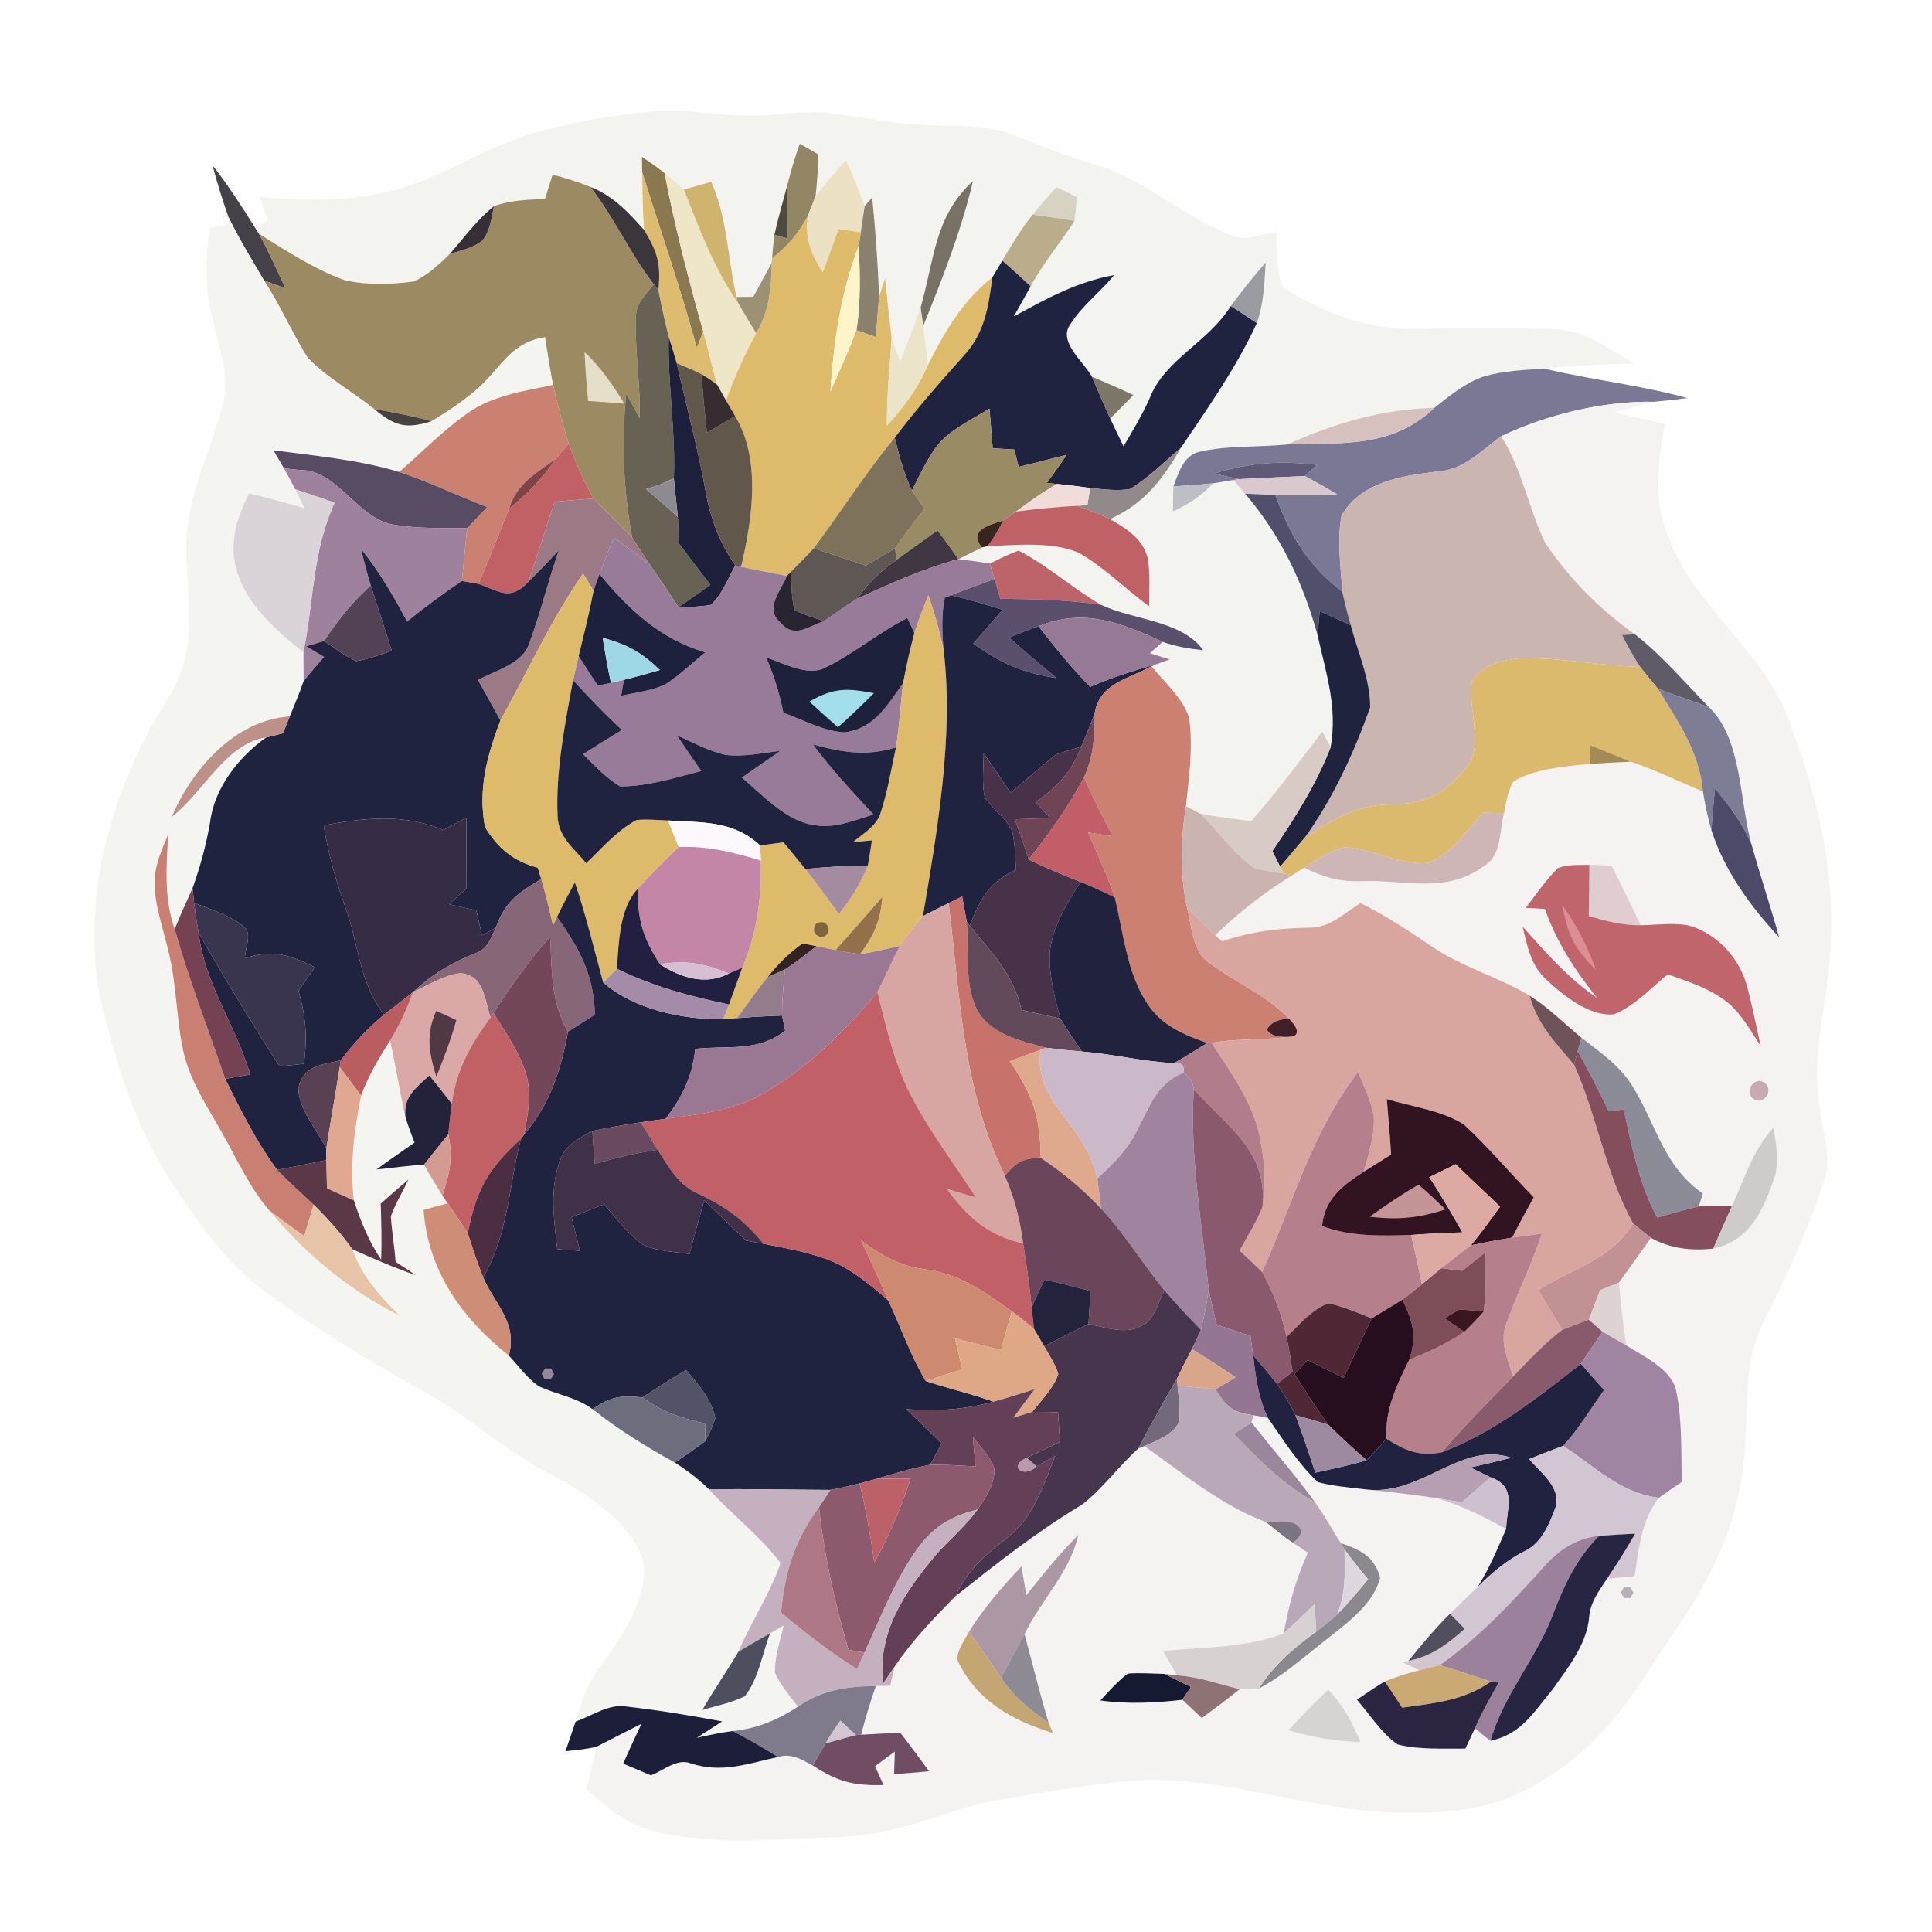 <?xml version="1.0" encoding="UTF-8" standalone="no"?>
<!DOCTYPE svg PUBLIC "-//W3C//DTD SVG 1.1//EN" "http://www.w3.org/Graphics/SVG/1.1/DTD/svg11.dtd">
<svg xmlns="http://www.w3.org/2000/svg" version="1.1" viewBox="0 0 256 256" width="256.0pt" height="256.0pt">
<path d="M 0.00 0.00 L 256.00 0.00 L 256.00 256.00 L 0.00 256.00 L 0.00 0.00 Z" fill="#fefefe" />
<path d="M 86.58 14.78 C 91.41 14.36 96.07 15.57 100.87 15.29 C 103.96 15.14 106.82 14.64 109.93 14.98 C 114.13 15.47 118.23 16.40 122.48 16.55 C 126.47 16.85 130.42 16.35 134.13 17.83 C 137.88 19.32 141.60 20.79 145.48 21.94 C 152.34 24.01 156.93 29.05 163.68 31.33 C 165.34 31.87 167.46 31.03 169.10 30.70 C 169.24 33.08 169.12 35.80 169.98 38.04 C 175.01 41.40 181.48 43.80 187.59 43.57 C 193.73 43.51 199.89 43.41 206.02 43.62 C 210.09 43.78 213.11 46.17 216.48 48.17 C 212.51 48.23 208.60 48.46 204.66 48.85 C 202.01 49.02 199.19 49.13 196.63 49.88 C 194.23 50.68 192.04 52.47 190.08 54.03 C 183.03 54.25 176.95 56.03 170.58 58.89 C 166.71 59.29 162.63 58.99 158.85 59.88 C 156.81 60.40 156.15 62.73 155.47 64.45 C 155.44 65.56 155.42 66.66 155.41 67.76 C 157.54 66.80 159.13 65.73 160.75 64.04 C 161.64 63.90 162.54 63.76 163.43 63.60 C 163.94 64.20 164.46 64.81 164.97 65.41 C 169.68 70.87 172.71 77.30 174.60 84.22 C 175.73 89.29 177.24 93.74 176.32 99.01 C 175.96 98.32 175.59 97.63 175.21 96.95 C 172.13 100.95 169.13 104.99 165.80 108.80 C 163.56 108.52 161.32 108.23 159.09 107.83 C 158.44 107.50 157.80 107.16 157.14 106.83 C 157.54 103.00 158.13 98.90 157.54 95.06 C 156.73 92.49 154.24 90.34 152.58 88.28 L 153.17 88.03 C 153.77 87.82 154.38 87.60 154.98 87.38 C 154.11 87.11 153.23 86.83 152.36 86.55 C 152.93 86.05 153.50 85.55 154.07 85.05 C 155.81 85.69 157.60 85.96 159.43 86.16 C 156.62 82.20 150.17 82.18 145.87 80.13 C 142.12 77.95 138.83 74.94 134.98 72.96 C 133.67 73.40 132.40 74.07 131.16 74.68 C 129.78 74.44 128.39 74.25 126.99 74.09 C 128.03 73.57 129.07 73.04 130.12 72.54 L 130.82 72.37 C 134.65 72.22 139.26 71.72 142.87 73.21 C 146.28 75.11 149.12 78.05 152.27 80.35 C 152.25 78.27 152.44 76.10 152.09 74.04 C 151.50 71.40 149.25 70.05 147.08 68.78 C 151.63 66.72 154.05 63.55 156.48 59.33 C 160.08 54.02 163.85 48.65 166.54 42.81 C 167.46 40.19 167.55 37.53 167.71 34.78 C 166.09 36.64 164.55 38.57 163.09 40.55 C 160.03 45.43 154.32 47.63 152.32 52.80 C 151.35 54.98 150.10 57.09 148.87 59.13 C 148.27 57.91 147.68 56.69 147.11 55.46 C 148.14 54.43 149.17 53.39 150.19 52.35 C 148.37 51.50 146.53 50.69 144.68 49.91 C 143.59 47.89 140.04 45.22 141.89 42.87 C 143.42 40.47 145.84 38.66 147.63 36.45 C 142.74 37.32 138.64 39.58 134.34 41.93 C 135.09 40.61 135.81 39.27 136.56 37.95 C 138.23 34.86 140.50 32.21 142.38 29.26 C 142.52 28.23 142.62 27.18 142.70 26.13 C 141.80 25.66 140.89 25.22 139.98 24.81 C 138.88 25.98 137.84 27.20 136.83 28.44 C 135.31 30.31 134.04 32.48 132.81 34.54 C 132.37 35.28 131.93 36.02 131.49 36.76 C 127.54 39.85 125.16 43.98 122.94 48.39 C 122.78 46.66 122.54 44.93 122.33 43.20 C 124.86 36.96 127.38 30.56 128.92 24.00 C 123.78 28.69 123.80 34.48 121.98 40.78 C 121.13 43.16 120.20 45.51 119.27 47.86 C 118.89 46.86 118.51 45.85 118.15 44.83 C 117.84 42.19 117.57 39.54 117.27 36.90 C 117.00 37.71 116.73 38.53 116.48 39.35 C 116.33 34.95 116.01 30.54 115.57 26.16 L 114.57 27.31 C 113.85 25.25 113.02 23.22 112.10 21.23 C 110.69 22.74 109.33 24.32 108.08 25.96 C 108.27 24.14 108.41 22.30 108.43 20.47 C 107.62 19.98 106.80 19.50 105.97 19.05 C 105.32 20.89 104.76 22.76 104.29 24.65 C 103.71 26.79 103.10 28.94 102.61 31.11 C 102.48 32.15 102.38 33.19 102.30 34.24 L 102.24 34.86 C 101.44 36.36 100.62 37.84 99.82 39.33 C 99.08 39.33 98.33 39.34 97.59 39.35 C 96.40 34.18 96.43 29.04 94.25 24.09 C 93.04 24.43 91.83 24.77 90.61 25.12 C 89.79 24.36 88.94 23.65 88.06 22.95 C 87.10 22.17 86.09 21.47 85.06 20.79 L 85.09 22.81 C 85.14 25.35 85.15 27.92 85.34 30.46 C 83.24 28.12 81.24 25.93 78.23 24.78 C 76.62 24.10 74.91 23.59 73.22 23.14 C 72.88 24.20 72.55 25.27 72.23 26.34 C 69.88 26.49 67.69 26.50 65.45 27.32 C 63.16 29.18 61.54 31.42 59.63 33.63 C 58.20 35.01 56.61 36.55 54.76 37.31 C 51.84 37.70 48.55 37.80 45.67 37.13 C 41.65 35.67 37.92 33.24 34.31 30.97 L 33.94 30.39 C 34.46 29.96 34.98 29.53 35.50 29.10 C 35.13 28.10 34.76 27.10 34.40 26.10 C 40.15 26.59 45.79 26.77 51.45 25.38 C 58.43 23.79 63.74 19.66 70.64 17.67 C 75.73 16.21 81.29 15.22 86.58 14.78 Z" fill="#f3f3f0" />
<path d="M 105.97 19.05 C 106.80 19.50 107.62 19.98 108.43 20.47 C 108.41 22.30 108.27 24.14 108.08 25.96 C 107.72 26.87 107.37 27.78 107.02 28.69 C 105.74 31.00 104.37 32.64 102.30 34.24 C 102.38 33.19 102.48 32.15 102.61 31.11 L 104.39 31.61 C 104.35 29.29 104.29 26.97 104.29 24.65 C 104.76 22.76 105.32 20.89 105.97 19.05 Z" fill="#938664" />
<path d="M 85.06 20.79 C 86.09 21.47 87.10 22.17 88.06 22.95 C 89.42 30.05 91.22 37.01 93.19 43.96 C 92.90 44.67 92.62 45.38 92.33 46.09 C 90.18 38.24 87.52 30.57 85.09 22.81 L 85.06 20.79 Z" fill="#897850" />
<path d="M 112.10 21.23 C 113.02 23.22 113.85 25.25 114.57 27.31 C 114.39 28.47 114.22 29.63 114.05 30.78 C 113.07 30.64 112.10 30.50 111.12 30.35 C 110.43 32.27 109.74 34.19 109.02 36.09 C 107.48 33.65 106.63 31.65 107.02 28.69 C 107.37 27.78 107.72 26.87 108.08 25.96 C 109.33 24.32 110.69 22.74 112.10 21.23 Z" fill="#ece1c3" />
<path d="M 28.16 21.90 C 30.28 24.60 32.12 27.49 33.94 30.39 L 34.31 30.97 C 35.60 33.32 36.70 35.79 37.84 38.22 C 36.89 37.87 35.94 37.52 34.99 37.17 C 33.37 34.41 31.66 31.63 30.27 28.76 C 29.49 26.50 28.76 24.22 28.16 21.90 Z" fill="#444148" />
<path d="M 73.22 23.14 C 74.91 23.59 76.62 24.10 78.23 24.78 C 81.41 28.85 83.48 33.57 86.62 37.65 C 85.56 39.11 84.23 40.13 84.26 42.06 C 84.10 46.51 84.88 50.95 84.76 55.41 C 84.17 54.32 83.57 53.23 82.98 52.13 C 82.33 58.60 82.59 64.81 83.76 71.21 C 82.12 69.44 80.33 67.82 78.68 66.05 C 77.32 63.75 76.28 61.31 75.36 58.80 C 74.55 56.25 73.90 53.61 73.27 51.01 C 72.86 48.93 72.54 46.80 72.21 44.70 C 67.44 45.40 66.26 49.11 62.87 51.86 C 61.10 53.35 59.16 54.64 57.18 55.82 C 54.67 55.11 52.12 54.65 49.56 54.19 C 46.69 51.89 43.26 50.02 40.73 47.37 C 38.68 44.06 37.11 40.46 34.99 37.17 C 35.94 37.52 36.89 37.87 37.84 38.22 C 36.70 35.79 35.60 33.32 34.31 30.97 C 37.92 33.24 41.65 35.67 45.67 37.13 C 48.55 37.80 51.84 37.70 54.76 37.31 C 56.61 36.55 58.20 35.01 59.63 33.63 C 61.03 33.20 62.75 32.84 63.89 31.88 C 64.92 30.73 65.14 28.78 65.45 27.32 C 67.69 26.50 69.88 26.49 72.23 26.34 C 72.55 25.27 72.88 24.20 73.22 23.14 Z" fill="#9b8a62" />
<path d="M 85.09 22.81 C 87.52 30.57 90.18 38.24 92.33 46.09 C 92.62 45.38 92.90 44.67 93.19 43.96 C 93.84 46.29 94.38 48.65 95.03 50.99 C 94.36 50.48 93.67 50.01 92.96 49.58 C 91.88 49.05 90.78 48.58 89.67 48.13 C 89.33 46.97 88.98 45.81 88.61 44.66 C 88.10 42.61 87.64 40.54 87.24 38.46 C 87.58 34.98 87.14 33.43 85.34 30.46 C 85.15 27.92 85.14 25.35 85.09 22.81 Z" fill="#ddbb6f" />
<path d="M 88.06 22.95 C 88.94 23.65 89.79 24.36 90.61 25.12 C 92.68 30.34 94.57 35.50 97.80 40.15 C 98.58 41.49 99.39 42.82 100.20 44.15 C 98.65 47.05 97.33 49.97 96.20 53.06 C 95.80 52.37 95.41 51.68 95.03 50.99 C 94.38 48.65 93.84 46.29 93.19 43.96 C 91.22 37.01 89.42 30.05 88.06 22.95 Z" fill="#efe5c7" />
<path d="M 94.25 24.09 C 96.43 29.04 96.40 34.18 97.59 39.35 L 97.80 40.15 C 94.57 35.50 92.68 30.34 90.61 25.12 C 91.83 24.77 93.04 24.43 94.25 24.09 Z" fill="#ceb46d" />
<path d="M 128.92 24.00 C 127.38 30.56 124.86 36.96 122.33 43.20 C 122.21 42.39 122.09 41.59 121.98 40.78 C 123.80 34.48 123.78 28.69 128.92 24.00 Z" fill="#787165" />
<path d="M 85.34 30.46 C 87.14 33.43 87.58 34.98 87.24 38.46 L 86.62 37.65 C 83.48 33.57 81.41 28.85 78.23 24.78 C 81.24 25.93 83.24 28.12 85.34 30.46 Z" fill="#3b353c" />
<path d="M 104.29 24.65 C 104.29 26.97 104.35 29.29 104.39 31.61 L 102.61 31.11 C 103.10 28.94 103.71 26.79 104.29 24.65 Z" fill="#4e4a3e" />
<path d="M 139.98 24.81 C 140.89 25.22 141.80 25.66 142.70 26.13 C 142.62 27.18 142.52 28.23 142.38 29.26 C 140.53 28.98 138.69 28.66 136.83 28.44 C 137.84 27.20 138.88 25.98 139.98 24.81 Z" fill="#d8d2c3" />
<path d="M 115.57 26.16 C 116.01 30.54 116.33 34.95 116.48 39.35 C 116.33 41.12 116.19 42.89 116.05 44.67 C 115.19 44.36 114.34 44.05 113.48 43.75 C 114.08 40.01 113.94 36.31 113.80 32.55 L 114.05 30.78 C 114.22 29.63 114.39 28.47 114.57 27.31 L 115.57 26.16 Z" fill="#8a826e" />
<path d="M 65.45 27.32 C 65.14 28.78 64.92 30.73 63.89 31.88 C 62.75 32.84 61.03 33.20 59.63 33.63 C 61.54 31.42 63.16 29.18 65.45 27.32 Z" fill="#372f36" />
<path d="M 136.83 28.44 C 138.69 28.66 140.53 28.98 142.38 29.26 C 140.50 32.21 138.23 34.86 136.56 37.95 C 135.33 36.79 134.09 35.65 132.81 34.54 C 134.04 32.48 135.31 30.31 136.83 28.44 Z" fill="#b9ad8b" />
<path d="M 27.86 30.19 C 28.66 30.02 29.46 29.84 30.26 29.66 L 30.27 28.76 C 31.66 31.63 33.37 34.41 34.99 37.17 C 37.11 40.46 38.68 44.06 40.73 47.37 C 43.26 50.02 46.69 51.89 49.56 54.19 C 52.33 56.42 53.65 56.91 57.18 55.82 C 59.16 54.64 61.10 53.35 62.87 51.86 C 66.26 49.11 67.44 45.40 72.21 44.70 C 72.54 46.80 72.86 48.93 73.27 51.01 C 69.40 51.81 65.09 52.45 61.85 54.83 C 58.65 57.08 55.85 59.98 52.90 62.54 C 47.53 60.92 41.77 60.40 36.23 59.67 C 36.69 60.47 37.16 61.27 37.63 62.06 C 38.14 62.98 38.64 63.90 39.11 64.83 C 39.53 65.66 39.94 66.49 40.34 67.33 C 37.89 66.66 35.46 65.94 32.99 65.37 C 31.38 68.64 30.30 71.95 31.36 75.60 C 32.72 80.20 36.58 83.56 40.21 86.43 C 40.21 87.70 40.22 88.98 40.23 90.26 C 39.67 91.84 39.04 93.39 38.40 94.93 C 31.14 95.38 25.39 101.97 22.75 108.26 C 26.92 105.05 29.91 98.50 35.26 97.72 C 31.65 100.28 28.39 104.43 27.84 108.93 C 27.33 111.94 26.53 114.83 25.51 117.70 C 24.70 119.50 23.88 121.28 23.15 123.11 C 21.69 118.96 22.06 114.87 22.28 110.58 C 21.50 112.47 20.52 114.61 20.48 116.69 C 20.41 119.91 21.73 123.33 22.42 126.47 C 23.44 130.80 23.37 135.31 24.37 139.62 C 25.25 143.29 27.38 146.47 29.20 149.72 C 31.34 153.42 32.88 157.07 35.65 160.36 C 40.40 166.07 46.27 171.00 52.94 174.32 C 50.27 171.67 47.97 169.12 46.68 165.52 C 49.44 166.77 52.23 167.98 55.10 168.97 C 54.21 168.37 53.32 167.78 52.42 167.20 C 52.27 165.18 51.92 163.18 51.79 161.16 C 52.40 159.48 53.36 157.92 54.12 156.31 C 52.87 157.34 51.66 158.41 50.45 159.49 C 50.52 161.97 50.61 164.44 50.50 166.92 C 48.87 164.48 47.80 161.84 46.89 159.06 C 46.32 154.33 46.94 149.80 47.85 145.16 C 48.80 142.56 50.20 140.21 51.68 137.89 C 52.46 141.21 52.93 144.60 53.71 147.92 C 54.05 149.11 54.48 150.26 54.93 151.40 C 53.25 152.59 51.54 153.73 49.89 154.96 C 51.99 154.76 54.07 154.44 56.18 154.34 C 56.95 155.72 57.80 157.05 58.62 158.40 L 59.32 159.46 C 58.25 159.73 57.18 160.02 56.12 160.32 C 56.73 168.44 61.21 174.70 67.43 179.62 C 68.68 180.98 69.85 182.60 71.36 183.67 C 73.79 184.82 76.29 185.10 78.52 186.72 C 81.96 189.45 85.59 191.69 89.42 193.80 C 91.04 194.83 92.56 195.99 93.93 197.33 C 96.97 200.69 100.70 203.51 103.43 207.11 C 102.01 211.23 99.54 214.87 97.83 218.88 C 96.30 221.48 94.57 223.95 93.07 226.56 C 94.94 226.04 96.94 225.62 98.69 224.76 C 100.50 222.50 101.02 219.10 102.03 216.43 C 102.63 216.08 103.24 215.74 103.84 215.39 C 103.37 217.41 102.63 219.57 102.68 221.66 C 103.41 223.29 104.66 224.73 105.74 226.14 C 102.97 227.93 100.40 229.02 97.08 229.37 C 95.47 229.58 93.89 229.92 92.31 230.27 C 93.44 229.55 94.57 228.83 95.69 228.10 C 91.48 227.31 87.22 226.60 82.96 226.12 C 80.71 225.73 78.38 227.38 76.27 228.12 C 77.06 225.42 77.90 222.85 79.67 220.61 C 82.39 216.94 86.17 211.32 85.15 206.56 C 83.22 201.26 77.47 197.76 72.74 195.23 C 66.69 192.10 61.80 187.42 55.81 184.19 C 49.02 180.47 42.46 176.31 36.11 171.90 C 30.51 167.93 26.70 162.68 22.96 157.03 C 17.81 149.37 15.00 139.85 13.02 130.92 C 10.91 117.56 15.24 103.62 22.37 92.35 C 26.02 86.47 25.01 80.75 24.71 74.22 C 24.28 66.81 27.35 61.20 29.34 54.38 C 30.66 50.03 28.99 46.12 28.10 41.87 C 27.13 38.03 27.14 34.08 27.86 30.19 Z" fill="#f4f4f1" />
<path d="M 107.02 28.69 C 106.63 31.65 107.48 33.65 109.02 36.09 C 109.74 34.19 110.43 32.27 111.12 30.35 C 112.10 30.50 113.07 30.64 114.05 30.78 L 113.80 32.55 C 111.38 38.80 110.48 45.25 110.03 51.90 C 111.22 49.20 112.44 46.51 113.48 43.75 C 114.34 44.05 115.19 44.36 116.05 44.67 C 116.19 42.89 116.33 41.12 116.48 39.35 C 116.73 38.53 117.00 37.71 117.27 36.90 C 117.57 39.54 117.84 42.19 118.15 44.83 C 117.89 48.69 117.49 52.52 117.52 56.39 C 119.75 53.98 121.64 51.42 122.94 48.39 C 125.16 43.98 127.54 39.85 131.49 36.76 C 130.99 40.51 130.52 43.97 127.91 46.90 C 124.67 50.52 121.49 54.12 118.56 58.00 C 114.68 62.68 111.45 67.79 107.82 72.65 C 106.84 73.74 105.79 74.76 104.77 75.80 L 104.28 76.31 C 102.25 75.91 100.22 75.55 98.20 75.10 C 99.66 68.90 100.90 60.90 97.41 55.14 C 97.01 54.44 96.61 53.75 96.20 53.06 C 97.33 49.97 98.65 47.05 100.20 44.15 C 101.93 41.23 102.22 38.19 102.24 34.86 L 102.30 34.24 C 104.37 32.64 105.74 31.00 107.02 28.69 Z" fill="#ddbb6b" />
<path d="M 113.80 32.55 C 113.94 36.31 114.08 40.01 113.48 43.75 C 112.44 46.51 111.22 49.20 110.03 51.90 C 110.48 45.25 111.38 38.80 113.80 32.55 Z" fill="#fdf4ca" />
<path d="M 102.24 34.86 C 102.22 38.19 101.93 41.23 100.20 44.15 C 99.39 42.82 98.58 41.49 97.80 40.15 L 97.59 39.35 C 98.33 39.34 99.08 39.33 99.82 39.33 C 100.62 37.84 101.44 36.36 102.24 34.86 Z" fill="#9c9172" />
<path d="M 132.81 34.54 C 134.09 35.65 135.33 36.79 136.56 37.95 C 135.81 39.27 135.09 40.61 134.34 41.93 C 138.64 39.58 142.74 37.32 147.63 36.45 C 145.84 38.66 143.42 40.47 141.89 42.87 C 140.04 45.22 143.59 47.89 144.68 49.91 C 145.48 51.77 146.26 53.63 147.11 55.46 C 147.68 56.69 148.27 57.91 148.87 59.13 C 150.10 57.09 151.35 54.98 152.32 52.80 C 154.32 47.63 160.03 45.43 163.09 40.55 C 164.25 41.29 165.40 42.05 166.54 42.81 C 163.85 48.65 160.08 54.02 156.48 59.33 C 154.29 61.19 152.18 63.34 149.70 64.81 C 147.99 65.07 146.17 64.84 144.46 64.66 C 142.99 64.47 141.54 64.26 140.07 64.13 L 138.71 64.00 C 139.60 62.77 140.48 61.53 141.34 60.28 C 139.21 60.79 137.10 61.36 134.97 61.87 C 134.78 61.10 134.59 60.33 134.40 59.57 C 133.44 59.51 132.49 59.45 131.54 59.40 C 131.40 57.65 131.26 55.90 131.11 54.15 C 128.81 55.58 125.89 56.92 124.18 59.05 C 122.83 60.85 121.85 62.99 120.84 64.99 C 119.75 62.76 119.15 60.40 118.56 58.00 C 121.49 54.12 124.67 50.52 127.91 46.90 C 130.52 43.97 130.99 40.51 131.49 36.76 C 131.93 36.02 132.37 35.28 132.81 34.54 Z" fill="#20233f" />
<path d="M 167.71 34.78 C 167.55 37.53 167.46 40.19 166.54 42.81 C 165.40 42.05 164.25 41.29 163.09 40.55 C 164.55 38.57 166.09 36.64 167.71 34.78 Z" fill="#9a9aa1" />
<path d="M 86.62 37.65 L 87.24 38.46 C 87.64 40.54 88.10 42.61 88.61 44.66 C 88.46 50.93 89.54 57.08 89.29 63.37 C 88.65 63.67 88.00 63.96 87.34 64.24 C 86.77 64.45 86.19 64.63 85.60 64.80 C 87.02 66.01 88.44 67.22 89.81 68.49 C 89.90 69.65 89.91 70.81 89.93 71.97 C 91.31 73.83 92.73 75.66 94.14 77.49 C 92.73 78.48 91.32 79.47 89.92 80.47 C 88.67 78.60 87.43 76.71 86.13 74.87 C 85.32 73.66 84.55 72.43 83.76 71.21 C 82.59 64.81 82.33 58.60 82.98 52.13 C 83.57 53.23 84.17 54.32 84.76 55.41 C 84.88 50.95 84.10 46.51 84.26 42.06 C 84.23 40.13 85.56 39.11 86.62 37.65 Z" fill="#686255" />
<path d="M 121.98 40.78 C 122.09 41.59 122.21 42.39 122.33 43.20 C 122.54 44.93 122.78 46.66 122.94 48.39 C 121.64 51.42 119.75 53.98 117.52 56.39 C 117.49 52.52 117.89 48.69 118.15 44.83 C 118.51 45.85 118.89 46.86 119.27 47.86 C 120.20 45.51 121.13 43.16 121.98 40.78 Z" fill="#ece4c8" />
<path d="M 88.61 44.66 C 88.98 45.81 89.33 46.97 89.67 48.13 C 90.94 53.79 92.47 59.36 93.49 65.07 C 94.12 68.64 95.34 71.93 97.43 74.91 C 96.48 76.64 95.67 78.81 94.18 80.15 C 92.80 80.41 91.32 80.42 89.92 80.47 C 91.32 79.47 92.73 78.48 94.14 77.49 C 92.73 75.66 91.31 73.83 89.93 71.97 C 89.91 70.81 89.90 69.65 89.81 68.49 C 89.66 66.78 89.42 65.08 89.29 63.37 C 89.54 57.08 88.46 50.93 88.61 44.66 Z" fill="#1d1f3b" />
<path d="M 77.46 46.65 C 79.58 48.65 81.20 51.01 82.73 53.48 C 81.13 53.37 79.53 53.24 77.93 53.13 C 77.72 50.97 77.54 48.81 77.46 46.65 Z" fill="#e5dec9" />
<path d="M 89.67 48.13 C 90.78 48.58 91.88 49.05 92.96 49.58 C 93.11 52.16 93.40 54.77 93.67 57.35 C 94.92 56.62 96.16 55.88 97.41 55.14 C 100.90 60.90 99.66 68.90 98.20 75.10 L 97.43 74.91 C 95.34 71.93 94.12 68.64 93.49 65.07 C 92.47 59.36 90.94 53.79 89.67 48.13 Z" fill="#61584b" />
<path d="M 92.96 49.58 C 93.67 50.01 94.36 50.48 95.03 50.99 C 95.41 51.68 95.80 52.37 96.20 53.06 C 96.61 53.75 97.01 54.44 97.41 55.14 C 96.16 55.88 94.92 56.62 93.67 57.35 C 93.40 54.77 93.11 52.16 92.96 49.58 Z" fill="#352d2f" />
<path d="M 196.63 49.88 C 199.19 49.13 202.01 49.02 204.66 48.85 C 210.93 50.36 217.38 51.02 223.58 52.75 C 222.11 52.94 220.63 53.10 219.15 53.24 C 212.53 53.10 204.87 54.96 198.92 57.81 C 196.04 59.84 194.10 62.25 190.33 62.50 C 185.67 63.06 180.34 63.87 177.76 68.31 C 177.15 71.57 177.66 75.12 177.87 78.40 C 173.34 74.97 170.87 70.91 169.01 65.60 C 171.74 65.67 174.46 65.61 177.19 65.50 C 175.77 64.66 174.35 63.84 172.88 63.08 L 174.53 61.60 C 169.65 61.01 165.58 61.29 160.89 62.75 C 161.99 63.01 163.09 63.26 164.20 63.49 L 163.43 63.60 C 162.54 63.76 161.64 63.90 160.75 64.04 C 158.99 64.23 157.23 64.35 155.47 64.45 C 156.15 62.73 156.81 60.40 158.85 59.88 C 162.63 58.99 166.71 59.29 170.58 58.89 C 177.85 58.64 184.39 59.44 190.08 54.03 C 192.04 52.47 194.23 50.68 196.63 49.88 Z" fill="#7b7895" />
<path d="M 144.68 49.91 C 146.53 50.69 148.37 51.50 150.19 52.35 C 149.17 53.39 148.14 54.43 147.11 55.46 C 146.26 53.63 145.48 51.77 144.68 49.91 Z" fill="#7d7769" />
<path d="M 73.27 51.01 C 73.90 53.61 74.55 56.25 75.36 58.80 C 74.77 59.47 74.19 60.14 73.62 60.82 C 70.98 62.73 68.47 64.08 67.46 67.39 C 66.13 70.72 64.83 74.07 63.41 77.37 C 62.67 77.24 61.94 77.11 61.20 76.98 C 61.43 74.65 61.66 72.32 61.90 69.98 C 62.78 69.06 63.67 68.13 64.55 67.20 C 60.66 65.68 56.86 63.87 52.90 62.54 C 55.85 59.98 58.65 57.08 61.85 54.83 C 65.09 52.45 69.40 51.81 73.27 51.01 Z" fill="#ca8172" />
<path d="M 219.15 53.24 C 217.33 53.65 215.56 54.14 213.77 54.63 C 216.04 55.15 218.32 55.64 220.60 56.15 C 219.70 61.28 218.92 66.03 221.01 71.02 C 224.68 80.71 233.28 85.75 236.92 95.18 C 240.47 104.44 243.01 114.16 242.59 124.15 C 242.51 132.33 239.79 139.02 241.16 147.01 C 241.53 150.04 242.72 153.57 241.68 156.53 C 239.61 162.89 236.83 168.90 233.83 174.86 C 230.15 182.18 232.33 189.17 230.43 197.58 C 228.80 205.99 224.39 212.68 219.58 219.55 C 215.15 226.90 209.94 233.33 202.10 237.20 C 196.67 240.01 190.98 240.30 184.99 240.16 C 172.85 239.92 161.23 234.83 148.96 236.02 C 143.38 236.61 137.81 237.55 132.28 238.50 C 126.62 239.51 121.52 242.00 115.88 242.92 C 111.89 243.57 107.66 243.59 103.62 243.74 C 97.63 243.91 91.35 244.12 85.56 242.30 C 82.51 241.33 80.12 239.16 77.71 237.15 C 78.17 235.26 78.61 233.36 79.02 231.46 C 81.02 230.45 82.99 229.41 85.00 228.41 C 84.18 230.17 83.34 231.91 82.58 233.69 C 83.80 234.21 85.02 234.73 86.24 235.24 C 87.97 234.59 89.71 232.92 91.58 233.67 C 95.64 235.00 99.13 233.68 103.10 232.81 C 104.88 232.28 106.16 233.12 107.70 233.94 C 111.04 236.10 113.07 236.63 117.07 236.53 C 116.70 235.70 116.33 234.87 115.95 234.04 C 116.81 233.37 117.68 232.75 118.57 232.10 C 118.54 233.10 118.51 234.09 118.47 235.09 C 120.02 234.97 121.56 234.85 123.11 234.70 C 121.87 232.99 120.61 231.31 119.33 229.63 C 117.59 229.65 115.84 229.76 114.10 229.86 C 114.66 227.68 115.31 225.54 116.05 223.41 C 116.69 223.39 117.33 223.37 117.97 223.36 C 118.15 222.52 118.34 221.69 118.53 220.86 C 120.87 217.37 123.70 214.45 126.63 211.48 C 132.01 207.21 137.46 202.90 143.36 199.38 C 146.12 197.25 148.22 194.29 150.82 191.94 L 151.63 191.61 C 156.91 195.33 161.66 199.39 167.80 201.72 C 168.97 202.65 170.05 203.60 171.32 204.42 C 171.98 204.86 172.64 205.30 173.30 205.74 C 171.73 209.20 170.75 212.69 170.10 216.43 C 165.23 218.33 159.31 218.28 154.11 218.75 C 154.72 219.83 155.33 220.91 155.93 221.99 L 154.29 221.80 C 152.67 221.76 151.04 221.64 149.43 221.76 C 148.10 222.78 146.94 224.09 145.80 225.32 C 149.47 225.83 153.01 225.65 156.67 225.23 C 157.53 226.04 158.39 226.85 159.25 227.65 C 160.94 226.41 162.62 225.15 164.26 223.83 C 165.10 223.86 165.94 223.86 166.78 223.75 C 170.29 221.93 173.41 219.00 176.58 216.59 C 179.07 214.62 182.07 212.27 182.88 209.04 C 182.08 206.20 180.26 205.35 177.68 204.48 C 176.50 202.69 175.51 200.77 174.24 199.05 C 171.60 195.38 168.61 192.05 165.83 188.48 L 166.09 187.53 C 166.73 187.65 167.36 187.76 168.00 187.87 C 170.03 190.78 172.02 193.95 174.63 196.39 C 176.63 196.92 178.75 197.09 180.80 197.33 C 184.03 197.70 187.27 198.02 190.47 198.54 C 193.69 199.49 196.64 200.98 199.57 202.60 C 198.40 205.26 197.35 207.84 195.80 210.27 C 194.59 211.47 193.34 212.63 192.13 213.83 C 190.14 215.80 188.39 217.90 186.63 220.07 L 185.91 220.30 C 186.63 220.64 187.35 220.97 188.07 221.31 C 186.51 221.73 184.96 222.18 183.47 222.81 C 182.22 223.56 181.01 224.40 179.80 225.22 C 181.51 227.17 183.05 229.68 185.20 231.15 C 188.02 231.87 191.27 231.67 194.17 231.70 C 194.60 230.80 195.02 229.90 195.44 228.99 C 196.11 229.57 196.78 230.14 197.49 230.66 C 201.61 229.82 203.30 226.76 205.78 223.78 C 207.77 220.98 210.22 217.89 210.56 214.39 C 210.70 212.31 211.84 210.85 212.94 209.18 C 214.16 209.08 215.38 208.97 216.60 208.85 C 217.18 205.08 217.42 201.63 219.80 198.47 C 220.81 197.75 221.82 197.05 222.85 196.36 C 222.74 192.34 222.92 188.12 222.08 184.18 C 221.39 181.36 217.74 179.71 215.48 178.27 C 215.08 175.50 214.77 172.73 214.52 169.95 C 215.95 167.99 217.34 166.00 218.75 164.02 C 221.41 165.48 224.05 165.74 227.02 165.45 C 231.93 164.37 233.64 160.33 235.14 156.02 C 235.77 153.76 235.34 151.68 235.01 149.41 C 232.21 152.46 231.16 156.13 229.51 159.79 C 228.03 159.76 226.56 159.75 225.09 159.86 C 225.27 159.29 225.46 158.72 225.64 158.15 C 220.53 154.59 219.59 149.44 216.58 144.37 C 214.85 141.31 212.25 139.61 209.55 137.51 C 207.25 135.60 205.23 133.55 202.69 131.93 C 198.45 129.38 193.75 128.18 189.63 125.35 C 186.61 123.28 183.56 121.30 180.28 119.66 C 178.09 121.01 176.25 122.93 173.55 122.92 C 169.39 122.99 165.91 123.39 161.95 124.72 L 161.01 123.93 C 164.20 120.86 167.50 118.28 171.27 115.95 C 171.78 115.62 172.30 115.29 172.81 114.97 C 175.42 116.26 177.56 116.88 180.47 116.76 C 186.26 116.56 191.63 118.49 196.67 114.73 C 199.00 113.40 198.67 110.10 199.29 107.75 C 199.56 106.33 199.82 104.85 200.50 103.57 C 203.41 101.83 207.36 101.55 210.66 101.22 C 212.47 101.11 214.28 101.00 216.09 100.93 C 219.36 102.06 222.48 103.52 225.65 104.91 C 225.94 106.64 226.29 108.36 226.78 110.05 C 228.58 115.49 231.87 120.01 235.73 124.17 C 234.62 120.11 233.26 116.13 232.14 112.07 C 230.48 106.46 230.91 97.96 226.47 93.73 C 223.27 90.47 220.25 86.87 216.64 84.05 C 212.00 80.81 207.89 76.60 204.74 71.92 C 202.53 67.31 201.70 62.23 198.92 57.81 C 204.87 54.96 212.53 53.10 219.15 53.24 Z" fill="#f4f3f1" />
<path d="M 49.56 54.19 C 52.12 54.65 54.67 55.11 57.18 55.82 C 53.65 56.91 52.33 56.42 49.56 54.19 Z" fill="#464241" />
<path d="M 131.11 54.15 C 131.26 55.90 131.40 57.65 131.54 59.40 C 132.49 59.45 133.44 59.51 134.40 59.57 C 134.59 60.33 134.78 61.10 134.97 61.87 C 137.10 61.36 139.21 60.79 141.34 60.28 C 140.48 61.53 139.60 62.77 138.71 64.00 L 140.07 64.13 C 138.16 65.20 136.40 66.48 134.64 67.78 C 134.08 68.17 133.52 68.56 132.96 68.95 C 131.27 69.54 128.17 70.17 130.12 72.54 C 129.07 73.04 128.03 73.57 126.99 74.09 C 126.08 72.80 125.19 71.53 124.21 70.29 C 122.39 71.58 120.60 72.90 118.78 74.19 L 118.61 72.63 C 119.86 70.84 121.18 69.10 122.51 67.37 C 121.94 66.58 121.38 65.79 120.84 64.99 C 121.85 62.99 122.83 60.85 124.18 59.05 C 125.89 56.92 128.81 55.58 131.11 54.15 Z" fill="#998b63" />
<path d="M 190.08 54.03 C 184.39 59.44 177.85 58.64 170.58 58.89 C 176.95 56.03 183.03 54.25 190.08 54.03 Z" fill="#d7c1bf" />
<path d="M 118.56 58.00 C 119.15 60.40 119.75 62.76 120.84 64.99 C 121.38 65.79 121.94 66.58 122.51 67.37 C 121.18 69.10 119.86 70.84 118.61 72.63 C 117.32 73.41 116.01 74.17 114.71 74.93 C 112.42 74.17 110.12 73.41 107.82 72.65 C 111.45 67.79 114.68 62.68 118.56 58.00 Z" fill="#7e735a" />
<path d="M 198.92 57.81 C 201.70 62.23 202.53 67.31 204.74 71.92 C 207.89 76.60 212.00 80.81 216.64 84.05 L 214.93 84.14 C 215.66 85.58 216.44 87.00 217.32 88.36 C 212.30 88.24 207.34 87.23 202.32 87.21 C 199.84 87.21 196.33 87.96 195.03 90.31 C 194.42 93.98 196.89 99.21 194.03 102.01 C 191.29 105.31 188.67 106.54 184.37 106.60 C 179.90 106.54 176.52 108.67 172.90 110.99 C 176.64 105.78 179.40 99.78 181.55 93.75 C 181.62 90.16 179.88 86.32 178.99 82.84 C 178.57 81.37 178.18 79.90 177.87 78.40 C 177.66 75.12 177.15 71.57 177.76 68.31 C 180.34 63.87 185.67 63.06 190.33 62.50 C 194.10 62.25 196.04 59.84 198.92 57.81 Z" fill="#cbb5b1" />
<path d="M 75.36 58.80 C 76.28 61.31 77.32 63.75 78.68 66.05 C 76.95 66.19 75.22 66.34 73.49 66.48 C 72.29 70.01 71.24 73.59 70.00 77.10 C 67.58 79.71 66.19 78.34 63.41 77.37 C 64.83 74.07 66.13 70.72 67.46 67.39 C 69.96 65.42 71.83 63.42 73.62 60.82 C 74.19 60.14 74.77 59.47 75.36 58.80 Z" fill="#c16166" />
<path d="M 156.48 59.33 C 154.05 63.55 151.63 66.72 147.08 68.78 C 145.66 68.12 144.21 67.54 142.73 67.02 L 144.09 66.92 C 144.22 66.17 144.34 65.41 144.46 64.66 C 146.17 64.84 147.99 65.07 149.70 64.81 C 152.18 63.34 154.29 61.19 156.48 59.33 Z" fill="#91898a" />
<path d="M 36.23 59.67 C 41.77 60.40 47.53 60.92 52.90 62.54 C 56.86 63.87 60.66 65.68 64.55 67.20 C 63.67 68.13 62.78 69.06 61.90 69.98 C 58.70 69.96 55.40 70.06 52.24 69.54 C 47.35 68.78 44.74 62.23 39.77 62.29 L 37.63 62.06 C 37.16 61.27 36.69 60.47 36.23 59.67 Z" fill="#584b64" />
<path d="M 73.62 60.82 C 71.83 63.42 69.96 65.42 67.46 67.39 C 68.47 64.08 70.98 62.73 73.62 60.82 Z" fill="#814445" />
<path d="M 174.53 61.60 L 172.88 63.08 C 169.99 63.21 167.09 63.34 164.20 63.49 C 163.09 63.26 161.99 63.01 160.89 62.75 C 165.58 61.29 169.65 61.01 174.53 61.60 Z" fill="#5f5a76" />
<path d="M 37.63 62.06 L 39.77 62.29 C 44.74 62.23 47.35 68.78 52.24 69.54 C 55.40 70.06 58.70 69.96 61.90 69.98 C 61.66 72.32 61.43 74.65 61.20 76.98 C 58.70 78.68 56.29 80.45 53.94 82.35 C 52.14 79.00 50.26 75.73 47.86 72.77 C 48.23 74.39 48.65 75.99 49.13 77.59 C 46.71 79.74 44.75 82.23 42.96 84.93 C 42.17 85.17 41.38 85.40 40.59 85.64 C 41.37 86.11 42.16 86.58 42.94 87.04 C 42.03 88.11 41.11 89.16 40.23 90.26 C 40.22 88.98 40.21 87.70 40.21 86.43 C 41.62 79.36 41.38 73.10 44.34 66.61 C 42.60 66.00 40.86 65.41 39.11 64.83 C 38.64 63.90 38.14 62.98 37.63 62.06 Z" fill="#9e819c" />
<path d="M 87.34 64.24 C 88.00 63.96 88.65 63.67 89.29 63.37 C 89.42 65.08 89.66 66.78 89.81 68.49 C 88.44 67.22 87.02 66.01 85.60 64.80 C 86.19 64.63 86.77 64.45 87.34 64.24 Z" fill="#8e8a91" />
<path d="M 160.75 64.04 C 159.13 65.73 157.54 66.80 155.41 67.76 C 155.42 66.66 155.44 65.56 155.47 64.45 C 157.23 64.35 158.99 64.23 160.75 64.04 Z" fill="#bebec5" />
<path d="M 164.20 63.49 C 167.09 63.34 169.99 63.21 172.88 63.08 C 174.35 63.84 175.77 64.66 177.19 65.50 C 174.46 65.61 171.74 65.67 169.01 65.60 C 167.66 65.54 166.31 65.46 164.97 65.41 C 164.46 64.81 163.94 64.20 163.43 63.60 L 164.20 63.49 Z" fill="#d9c8ce" />
<path d="M 140.07 64.13 C 141.54 64.26 142.99 64.47 144.46 64.66 C 144.34 65.41 144.22 66.17 144.09 66.92 L 142.73 67.02 C 140.03 67.16 137.33 67.43 134.64 67.78 C 136.40 66.48 138.16 65.20 140.07 64.13 Z" fill="#f0ddda" />
<path d="M 32.99 65.37 C 35.46 65.94 37.89 66.66 40.34 67.33 C 39.94 66.49 39.53 65.66 39.11 64.83 C 40.86 65.41 42.60 66.00 44.34 66.61 C 41.38 73.10 41.62 79.36 40.21 86.43 C 36.58 83.56 32.72 80.20 31.36 75.60 C 30.30 71.95 31.38 68.64 32.99 65.37 Z" fill="#dad3d7" />
<path d="M 169.01 65.60 C 170.87 70.91 173.34 74.97 177.87 78.40 C 178.18 79.90 178.57 81.37 178.99 82.84 C 177.62 82.21 176.24 81.59 174.87 80.98 C 174.76 82.06 174.67 83.14 174.60 84.22 C 172.71 77.30 169.68 70.87 164.97 65.41 C 166.31 65.46 167.66 65.54 169.01 65.60 Z" fill="#51506c" />
<path d="M 78.68 66.05 C 80.33 67.82 82.12 69.44 83.76 71.21 C 84.55 72.43 85.32 73.66 86.13 74.87 C 84.59 73.59 82.99 72.39 81.33 71.27 C 80.65 72.85 80.04 74.46 79.43 76.07 C 79.15 76.81 78.89 77.55 78.65 78.29 C 78.20 77.52 77.74 76.76 77.26 76.00 C 73.02 82.10 69.92 88.98 66.31 95.46 C 65.31 93.68 64.33 91.88 63.34 90.10 C 65.65 88.83 69.34 87.94 70.15 85.17 C 71.65 81.16 72.62 76.96 74.05 72.92 C 72.70 74.33 71.41 75.75 70.00 77.10 C 71.24 73.59 72.29 70.01 73.49 66.48 C 75.22 66.34 76.95 66.19 78.68 66.05 Z" fill="#9b7a86" />
<path d="M 142.73 67.02 C 144.21 67.54 145.66 68.12 147.08 68.78 C 149.25 70.05 151.50 71.40 152.09 74.04 C 152.44 76.10 152.25 78.27 152.27 80.35 C 149.12 78.05 146.28 75.11 142.87 73.21 C 139.26 71.72 134.65 72.22 130.82 72.37 C 131.70 71.33 132.32 70.14 132.96 68.95 C 133.52 68.56 134.08 68.17 134.64 67.78 C 137.33 67.43 140.03 67.16 142.73 67.02 Z" fill="#c06166" />
<path d="M 132.96 68.95 C 132.32 70.14 131.70 71.33 130.82 72.37 L 130.12 72.54 C 128.17 70.17 131.27 69.54 132.96 68.95 Z" fill="#3a251e" />
<path d="M 124.21 70.29 C 125.19 71.53 126.08 72.80 126.99 74.09 C 122.38 75.32 117.90 77.36 113.57 79.34 C 114.99 77.28 116.73 75.62 118.78 74.19 C 120.60 72.90 122.39 71.58 124.21 70.29 Z" fill="#413742" />
<path d="M 81.33 71.27 C 82.99 72.39 84.59 73.59 86.13 74.87 C 87.43 76.71 88.67 78.60 89.92 80.47 C 91.32 80.42 92.80 80.41 94.18 80.15 C 95.67 78.81 96.48 76.64 97.43 74.91 L 98.20 75.10 C 100.22 75.55 102.25 75.91 104.28 76.31 C 103.46 78.28 101.23 80.69 103.44 82.52 C 105.25 84.69 107.09 82.98 109.20 82.30 C 110.66 81.31 112.06 80.26 113.57 79.34 C 117.90 77.36 122.38 75.32 126.99 74.09 C 128.39 74.25 129.78 74.44 131.16 74.68 L 131.79 76.72 C 129.86 77.45 127.90 78.12 125.98 78.88 L 125.18 79.22 C 124.73 81.47 124.82 83.90 125.04 86.17 C 124.52 83.69 123.84 81.26 123.01 78.87 C 122.35 80.53 121.71 82.20 121.16 83.89 C 120.87 83.22 120.55 82.55 120.22 81.89 C 116.44 83.80 113.18 86.61 109.38 88.44 C 107.11 89.72 103.79 87.86 101.52 87.11 C 102.56 89.53 103.29 91.86 103.80 94.44 C 106.39 95.36 109.15 96.92 111.92 97.04 C 115.87 96.55 117.54 93.45 119.66 90.53 C 119.32 93.38 119.19 96.20 118.72 99.04 C 114.82 100.24 111.56 99.70 107.71 98.63 C 110.15 101.95 112.96 104.91 115.74 107.93 C 113.13 108.70 110.61 109.84 107.85 109.32 C 104.16 108.80 101.04 105.34 98.30 103.04 C 99.99 101.84 101.70 100.67 103.40 99.50 C 101.04 99.76 98.49 100.33 96.12 100.02 C 93.90 99.52 91.75 98.35 89.68 97.43 C 90.74 99.02 91.83 100.59 92.92 102.16 C 89.46 103.05 85.76 104.23 82.17 104.20 C 80.33 103.14 78.76 101.41 77.26 99.93 C 78.96 98.84 80.68 97.77 82.41 96.72 C 80.13 94.63 78.02 92.40 75.93 90.12 C 76.17 89.05 76.41 87.99 76.67 86.93 C 77.51 88.24 78.36 89.56 79.22 90.86 C 79.79 90.74 80.37 90.61 80.95 90.48 L 82.67 90.08 C 82.55 90.78 82.43 91.48 82.31 92.19 C 84.24 91.76 86.38 91.53 88.18 90.67 C 90.06 89.45 91.71 87.86 93.44 86.44 C 87.41 84.65 83.35 80.79 79.43 76.07 C 80.04 74.46 80.65 72.85 81.33 71.27 Z" fill="#987b98" />
<path d="M 118.61 72.63 L 118.78 74.19 C 116.73 75.62 114.99 77.28 113.57 79.34 C 112.06 80.26 110.66 81.31 109.20 82.30 C 107.89 81.86 106.50 81.46 105.26 80.83 C 104.88 79.21 104.89 77.46 104.77 75.80 C 105.79 74.76 106.84 73.74 107.82 72.65 C 110.12 73.41 112.42 74.17 114.71 74.93 C 116.01 74.17 117.32 73.41 118.61 72.63 Z" fill="#5f5754" />
<path d="M 47.86 72.77 C 50.26 75.73 52.14 79.00 53.94 82.35 C 56.29 80.45 58.70 78.68 61.20 76.98 C 61.94 77.11 62.67 77.24 63.41 77.37 C 66.19 78.34 67.58 79.71 70.00 77.10 C 71.41 75.75 72.70 74.33 74.05 72.92 C 72.62 76.96 71.65 81.16 70.15 85.17 C 69.34 87.94 65.65 88.83 63.34 90.10 C 64.33 91.88 65.31 93.68 66.31 95.46 C 64.55 100.09 63.31 104.60 64.27 109.60 C 65.99 112.42 68.08 114.15 71.26 114.97 C 71.42 115.48 71.57 115.98 71.72 116.48 C 68.79 118.21 66.84 119.53 65.72 122.92 C 65.10 123.26 64.48 123.60 63.86 123.95 C 63.61 122.84 63.36 121.74 63.12 120.64 C 61.91 120.36 60.70 120.08 59.49 119.81 C 60.27 119.12 61.04 118.42 61.82 117.72 C 61.82 114.60 61.81 111.48 61.79 108.35 C 60.78 108.90 59.77 109.44 58.76 109.98 C 53.42 107.79 48.42 108.35 42.89 109.36 C 43.50 113.11 44.48 116.67 45.77 120.24 C 47.57 125.23 47.53 130.06 50.89 134.45 C 48.74 136.23 46.84 138.27 45.16 140.49 C 42.58 141.13 40.31 141.09 39.53 144.15 C 39.52 146.90 42.02 149.77 43.25 152.16 L 43.21 153.72 C 41.05 154.19 38.88 154.59 36.72 155.02 C 33.98 151.30 31.87 147.09 29.84 142.95 C 30.94 142.76 32.05 142.56 33.15 142.37 C 31.16 135.63 27.16 130.51 26.31 123.60 C 29.73 129.59 33.32 135.50 37.05 141.30 C 38.13 141.19 39.20 141.08 40.28 140.96 C 40.73 137.44 40.54 134.71 39.55 131.29 C 40.26 130.24 40.99 129.20 41.71 128.16 C 38.30 126.51 36.19 125.76 32.46 126.97 C 32.42 125.64 33.53 123.73 32.26 122.74 C 30.43 121.25 27.88 120.51 25.72 119.63 L 25.51 117.70 C 26.53 114.83 27.33 111.94 27.84 108.93 C 28.39 104.43 31.65 100.28 35.26 97.72 C 36.00 97.53 36.75 97.35 37.49 97.17 C 37.79 96.42 38.10 95.68 38.40 94.93 C 39.04 93.39 39.67 91.84 40.23 90.26 C 41.11 89.16 42.03 88.11 42.94 87.04 C 42.16 86.58 41.37 86.11 40.59 85.64 C 41.38 85.40 42.17 85.17 42.96 84.93 C 44.33 85.85 45.69 86.91 47.19 87.60 C 48.79 87.35 50.37 86.75 51.91 86.23 C 51.00 83.34 50.05 80.47 49.13 77.59 C 48.65 75.99 48.23 74.39 47.86 72.77 Z" fill="#20233f" />
<path d="M 134.98 72.96 C 138.83 74.94 142.12 77.95 145.87 80.13 C 141.52 79.47 136.94 79.38 132.54 79.34 C 132.29 78.47 132.04 77.60 131.79 76.72 L 131.16 74.68 C 132.40 74.07 133.67 73.40 134.98 72.96 Z" fill="#bd646a" />
<path d="M 77.26 76.00 C 77.74 76.76 78.20 77.52 78.65 78.29 C 78.09 81.20 77.38 84.06 76.67 86.93 C 76.41 87.99 76.17 89.05 75.93 90.12 C 74.87 95.94 73.63 102.09 73.88 108.02 C 73.94 110.92 75.98 112.32 77.68 114.38 C 79.73 112.42 81.81 109.99 84.35 108.66 C 85.72 108.52 87.14 108.66 88.52 108.72 C 88.98 109.89 89.46 111.07 89.94 112.24 C 88.04 114.01 86.24 115.89 84.48 117.80 C 82.04 120.42 82.00 124.97 81.74 128.37 C 81.13 128.97 80.52 129.57 79.93 130.19 C 78.70 125.75 77.66 121.29 76.17 116.93 C 75.35 118.44 74.55 119.96 73.81 121.51 L 73.27 122.65 C 72.81 120.58 72.31 118.52 71.72 116.48 C 71.57 115.98 71.42 115.48 71.26 114.97 C 68.08 114.15 65.99 112.42 64.27 109.60 C 63.31 104.60 64.55 100.09 66.31 95.46 C 69.92 88.98 73.02 82.10 77.26 76.00 Z" fill="#ddbb6a" />
<path d="M 79.43 76.07 C 83.35 80.79 87.41 84.65 93.44 86.44 C 91.71 87.86 90.06 89.45 88.18 90.67 C 86.38 91.53 84.24 91.76 82.31 92.19 C 82.43 91.48 82.55 90.78 82.67 90.08 C 84.27 89.69 85.86 89.24 87.44 88.78 C 85.00 86.44 83.14 85.41 79.85 84.50 C 80.18 86.50 80.52 88.50 80.95 90.48 C 80.37 90.61 79.79 90.74 79.22 90.86 C 78.36 89.56 77.51 88.24 76.67 86.93 C 77.38 84.06 78.09 81.20 78.65 78.29 C 78.89 77.55 79.15 76.81 79.43 76.07 Z" fill="#1e213e" />
<path d="M 104.28 76.31 L 104.77 75.80 C 104.89 77.46 104.88 79.21 105.26 80.83 C 106.50 81.46 107.89 81.86 109.20 82.30 C 107.09 82.98 105.25 84.69 103.44 82.52 C 101.23 80.69 103.46 78.28 104.28 76.31 Z" fill="#292432" />
<path d="M 131.79 76.72 C 132.04 77.60 132.29 78.47 132.54 79.34 C 136.94 79.38 141.52 79.47 145.87 80.13 C 150.17 82.18 156.62 82.20 159.43 86.16 C 157.60 85.96 155.81 85.69 154.07 85.05 C 148.52 82.52 143.69 80.52 137.61 82.98 C 136.30 83.44 135.01 83.95 133.73 84.47 C 135.75 86.34 137.90 88.08 140.00 89.85 C 135.55 89.18 132.63 87.91 128.96 85.27 C 130.25 83.78 131.56 82.28 132.85 80.79 C 130.58 80.10 128.29 79.40 125.98 78.88 C 127.90 78.12 129.86 77.45 131.79 76.72 Z" fill="#5b4f6e" />
<path d="M 49.13 77.59 C 50.05 80.47 51.00 83.34 51.91 86.23 C 50.37 86.75 48.79 87.35 47.19 87.60 C 45.69 86.91 44.33 85.85 42.96 84.93 C 44.75 82.23 46.71 79.74 49.13 77.59 Z" fill="#534256" />
<path d="M 123.01 78.87 C 123.84 81.26 124.52 83.69 125.04 86.17 C 126.40 97.54 124.17 110.22 122.29 121.40 C 121.17 122.64 120.16 123.96 119.23 125.35 C 117.49 125.74 115.72 126.16 113.96 126.44 C 115.86 123.84 116.66 122.04 116.91 118.85 C 114.84 121.20 112.81 123.58 110.70 125.89 C 109.86 125.71 109.03 125.55 108.20 125.38 L 106.35 125.01 C 104.55 126.30 103.07 127.75 101.71 129.49 C 100.27 131.20 99.01 133.11 97.66 134.91 L 95.83 135.07 L 96.59 133.11 C 97.18 131.49 97.76 129.86 98.35 128.23 C 100.34 123.51 100.90 119.11 100.81 114.03 C 100.79 113.36 100.76 112.69 100.73 112.03 C 101.76 111.89 102.79 111.75 103.82 111.61 C 104.79 112.79 105.76 113.95 106.71 115.15 C 108.24 117.10 109.70 119.10 111.16 121.12 C 112.73 119.15 114.08 117.04 115.00 114.68 C 115.19 113.58 115.37 112.47 115.53 111.36 C 114.69 111.43 113.86 111.51 113.03 111.59 C 114.33 110.48 116.14 109.46 116.66 107.78 C 117.61 104.95 118.08 101.95 118.72 99.04 C 119.19 96.20 119.32 93.38 119.66 90.53 C 120.09 88.30 120.55 86.08 121.16 83.89 C 121.71 82.20 122.35 80.53 123.01 78.87 Z" fill="#ddbb6b" />
<path d="M 125.18 79.22 L 125.98 78.88 C 128.29 79.40 130.58 80.10 132.85 80.79 C 131.56 82.28 130.25 83.78 128.96 85.27 C 132.63 87.91 135.55 89.18 140.00 89.85 C 137.90 88.08 135.75 86.34 133.73 84.47 C 135.01 83.95 136.30 83.44 137.61 82.98 C 139.77 85.77 141.99 88.49 144.45 91.01 C 147.29 89.79 150.19 88.85 153.17 88.03 L 152.58 88.28 C 149.49 90.01 145.72 90.50 145.05 94.52 C 144.50 96.02 143.90 97.49 143.26 98.95 C 142.14 99.26 141.03 99.59 139.94 99.96 C 137.91 101.63 135.92 103.36 133.89 105.03 C 132.72 103.28 131.55 101.54 130.34 99.82 C 130.33 101.74 130.06 103.85 130.50 105.73 C 131.61 107.24 133.38 108.47 134.13 110.18 C 134.51 111.82 134.52 113.56 134.61 115.23 C 131.02 116.97 129.95 119.03 128.49 122.66 L 128.09 122.11 C 127.89 121.01 127.69 119.90 127.49 118.79 C 126.89 119.08 126.30 119.37 125.70 119.67 C 124.56 120.23 123.42 120.81 122.29 121.40 C 124.17 110.22 126.40 97.54 125.04 86.17 C 124.82 83.90 124.73 81.47 125.18 79.22 Z" fill="#20233f" />
<path d="M 174.87 80.98 C 176.24 81.59 177.62 82.21 178.99 82.84 C 179.88 86.32 181.62 90.16 181.55 93.75 C 179.40 99.78 176.64 105.78 172.90 110.99 C 171.81 112.27 170.71 113.56 169.63 114.85 C 169.28 114.16 168.93 113.47 168.59 112.78 C 171.54 108.47 174.43 103.89 176.32 99.01 C 177.24 93.74 175.73 89.29 174.60 84.22 C 174.67 83.14 174.76 82.06 174.87 80.98 Z" fill="#1f233d" />
<path d="M 120.22 81.89 C 120.55 82.55 120.87 83.22 121.16 83.89 C 120.55 86.08 120.09 88.30 119.66 90.53 C 117.54 93.45 115.87 96.55 111.92 97.04 C 109.15 96.92 106.39 95.36 103.80 94.44 C 103.29 91.86 102.56 89.53 101.52 87.11 C 103.79 87.86 107.11 89.72 109.38 88.44 C 113.18 86.61 116.44 83.80 120.22 81.89 Z" fill="#1d213c" />
<path d="M 154.07 85.05 C 153.50 85.55 152.93 86.05 152.36 86.55 C 153.23 86.83 154.11 87.11 154.98 87.38 C 154.38 87.60 153.77 87.82 153.17 88.03 C 150.19 88.85 147.29 89.79 144.45 91.01 C 141.99 88.49 139.77 85.77 137.61 82.98 C 143.69 80.52 148.52 82.52 154.07 85.05 Z" fill="#967995" />
<path d="M 214.93 84.14 L 216.64 84.05 C 220.25 86.87 223.27 90.47 226.47 93.73 C 224.23 92.88 221.94 92.14 219.70 91.28 C 218.90 90.31 218.09 89.35 217.32 88.36 C 216.44 87.00 215.66 85.58 214.93 84.14 Z" fill="#5f5c68" />
<path d="M 79.85 84.50 C 83.14 85.41 85.00 86.44 87.44 88.78 C 85.86 89.24 84.27 89.69 82.67 90.08 L 80.95 90.48 C 80.52 88.50 80.18 86.50 79.85 84.50 Z" fill="#9ed8e6" />
<path d="M 202.32 87.21 C 207.34 87.23 212.30 88.24 217.32 88.36 C 218.09 89.35 218.90 90.31 219.70 91.28 C 222.38 95.69 225.18 99.59 225.65 104.91 C 222.48 103.52 219.36 102.06 216.09 100.93 C 214.30 100.21 212.54 99.44 210.73 98.77 C 210.70 99.58 210.68 100.40 210.66 101.22 C 207.36 101.55 203.41 101.83 200.50 103.57 C 199.82 104.85 199.56 106.33 199.29 107.75 C 198.35 107.73 197.42 107.71 196.48 107.69 C 194.47 109.97 192.22 113.26 189.29 114.33 C 185.68 114.77 181.80 112.43 178.15 112.27 C 176.26 112.73 174.47 113.96 172.81 114.97 C 172.30 115.29 171.78 115.62 171.27 115.95 L 170.08 115.74 L 169.63 114.85 C 170.71 113.56 171.81 112.27 172.90 110.99 C 176.52 108.67 179.90 106.54 184.37 106.60 C 188.67 106.54 191.29 105.31 194.03 102.01 C 196.89 99.21 194.42 93.98 195.03 90.31 C 196.33 87.96 199.84 87.21 202.32 87.21 Z" fill="#dbba6e" />
<path d="M 152.58 88.28 C 154.24 90.34 156.73 92.49 157.54 95.06 C 158.13 98.90 157.54 103.00 157.14 106.83 C 156.44 111.34 156.31 115.73 157.28 120.22 C 157.91 122.62 158.00 126.22 160.30 127.64 C 163.81 130.24 167.67 131.75 170.80 134.98 C 169.35 135.04 168.38 135.51 167.88 136.39 C 168.23 137.48 170.64 137.55 171.54 137.24 C 168.20 137.90 164.05 137.53 160.54 138.19 L 159.98 138.20 C 156.85 137.13 153.90 135.85 152.02 132.99 C 149.32 128.93 148.85 123.56 147.71 118.91 C 146.72 115.99 145.39 113.14 144.17 110.30 C 145.28 110.47 146.38 110.64 147.49 110.82 C 146.10 108.26 144.80 105.66 143.63 103.00 C 144.88 100.28 145.08 97.46 145.05 94.52 C 145.72 90.50 149.49 90.01 152.58 88.28 Z" fill="#cb8071" />
<path d="M 75.93 90.12 C 78.02 92.40 80.13 94.63 82.41 96.72 C 80.68 97.77 78.96 98.84 77.26 99.93 C 78.76 101.41 80.33 103.14 82.17 104.20 C 85.76 104.23 89.46 103.05 92.92 102.16 C 91.83 100.59 90.74 99.02 89.68 97.43 C 91.75 98.35 93.90 99.52 96.12 100.02 C 98.49 100.33 101.04 99.76 103.40 99.50 C 101.70 100.67 99.99 101.84 98.30 103.04 C 101.04 105.34 104.16 108.80 107.85 109.32 C 110.61 109.84 113.13 108.70 115.74 107.93 C 112.96 104.91 110.15 101.95 107.71 98.63 C 111.56 99.70 114.82 100.24 118.72 99.04 C 118.08 101.95 117.61 104.95 116.66 107.78 C 116.14 109.46 114.33 110.48 113.03 111.59 C 113.86 111.51 114.69 111.43 115.53 111.36 C 115.37 112.47 115.19 113.58 115.00 114.68 C 112.22 114.72 109.47 114.88 106.71 115.15 C 105.76 113.95 104.79 112.79 103.82 111.61 C 102.79 111.75 101.76 111.89 100.73 112.03 C 97.11 108.70 93.14 109.02 88.52 108.72 C 87.14 108.66 85.72 108.52 84.35 108.66 C 81.81 109.99 79.73 112.42 77.68 114.38 C 75.98 112.32 73.94 110.92 73.88 108.02 C 73.63 102.09 74.87 95.94 75.93 90.12 Z" fill="#20233f" />
<path d="M 115.80 91.85 C 114.25 93.40 112.67 94.91 111.03 96.37 C 109.76 95.25 108.49 94.12 107.24 92.96 C 110.49 91.10 112.20 91.17 115.80 91.85 Z" fill="#a3dfeb" />
<path d="M 219.70 91.28 C 221.94 92.14 224.23 92.88 226.47 93.73 C 230.91 97.96 230.48 106.46 232.14 112.07 C 231.00 109.21 229.18 106.84 227.25 104.47 C 227.06 106.34 226.88 108.18 226.78 110.05 C 226.29 108.36 225.94 106.64 225.65 104.91 C 225.18 99.59 222.38 95.69 219.70 91.28 Z" fill="#7e7d96" />
<path d="M 38.40 94.93 C 38.10 95.68 37.79 96.42 37.49 97.17 C 36.75 97.35 36.00 97.53 35.26 97.72 C 29.91 98.50 26.92 105.05 22.75 108.26 C 25.39 101.97 31.14 95.38 38.40 94.93 Z" fill="#bc9288" />
<path d="M 145.05 94.52 C 145.08 97.46 144.88 100.28 143.63 103.00 C 141.65 106.88 138.98 110.46 136.31 113.89 C 135.74 112.10 135.11 110.34 134.48 108.56 C 136.04 108.50 137.61 108.44 139.17 108.39 C 138.52 107.69 137.87 106.99 137.22 106.30 C 140.07 104.27 142.02 102.30 143.26 98.95 C 143.90 97.49 144.50 96.02 145.05 94.52 Z" fill="#6f4555" />
<path d="M 175.21 96.95 C 175.59 97.63 175.96 98.32 176.32 99.01 C 174.43 103.89 171.54 108.47 168.59 112.78 C 168.93 113.47 169.28 114.16 169.63 114.85 L 170.08 115.74 C 168.75 115.50 167.31 115.39 166.04 114.91 C 163.41 112.99 161.39 110.13 159.09 107.83 C 161.32 108.23 163.56 108.52 165.80 108.80 C 169.13 104.99 172.13 100.95 175.21 96.95 Z" fill="#d8cbc6" />
<path d="M 139.94 99.96 C 141.03 99.59 142.14 99.26 143.26 98.95 C 142.02 102.30 140.07 104.27 137.22 106.30 C 137.87 106.99 138.52 107.69 139.17 108.39 C 137.61 108.44 136.04 108.50 134.48 108.56 C 135.11 110.34 135.74 112.10 136.31 113.89 C 138.55 114.99 140.88 115.93 143.19 116.87 C 141.43 119.54 139.60 122.64 139.14 125.84 C 138.89 128.87 139.71 132.06 140.50 134.97 C 138.79 134.60 137.05 134.23 135.34 133.81 C 134.36 129.17 131.36 126.21 128.49 122.66 C 129.95 119.03 131.02 116.97 134.61 115.23 C 134.52 113.56 134.51 111.82 134.13 110.18 C 133.38 108.47 131.61 107.24 130.50 105.73 C 130.06 103.85 130.33 101.74 130.34 99.82 C 131.55 101.54 132.72 103.28 133.89 105.03 C 135.92 103.36 137.91 101.63 139.94 99.96 Z" fill="#483249" />
<path d="M 210.73 98.77 C 212.54 99.44 214.30 100.21 216.09 100.93 C 214.28 101.00 212.47 101.11 210.66 101.22 C 210.68 100.40 210.70 99.58 210.73 98.77 Z" fill="#a48b54" />
<path d="M 143.63 103.00 C 144.80 105.66 146.10 108.26 147.49 110.82 C 146.38 110.64 145.28 110.47 144.17 110.30 C 145.39 113.14 146.72 115.99 147.71 118.91 C 146.23 118.18 144.73 117.49 143.19 116.87 C 140.88 115.93 138.55 114.99 136.31 113.89 C 138.98 110.46 141.65 106.88 143.63 103.00 Z" fill="#c15e68" />
<path d="M 227.25 104.47 C 229.18 106.84 231.00 109.21 232.14 112.07 C 233.26 116.13 234.62 120.11 235.73 124.17 C 231.87 120.01 228.58 115.49 226.78 110.05 C 226.88 108.18 227.06 106.34 227.25 104.47 Z" fill="#4d4969" />
<path d="M 157.14 106.83 C 157.80 107.16 158.44 107.50 159.09 107.83 C 161.39 110.13 163.41 112.99 166.04 114.91 C 167.31 115.39 168.75 115.50 170.08 115.74 L 171.27 115.95 C 167.50 118.28 164.20 120.86 161.01 123.93 C 159.72 122.74 158.48 121.50 157.28 120.22 C 156.31 115.73 156.44 111.34 157.14 106.83 Z" fill="#cbb4b0" />
<path d="M 199.29 107.75 C 198.67 110.10 199.00 113.40 196.67 114.73 C 191.63 118.49 186.26 116.56 180.47 116.76 C 177.56 116.88 175.42 116.26 172.81 114.97 C 174.47 113.96 176.26 112.73 178.15 112.27 C 181.80 112.43 185.68 114.77 189.29 114.33 C 192.22 113.26 194.47 109.97 196.48 107.69 C 197.42 107.71 198.35 107.73 199.29 107.75 Z" fill="#cdb6b5" />
<path d="M 58.76 109.98 C 59.77 109.44 60.78 108.90 61.79 108.35 C 61.81 111.48 61.82 114.60 61.82 117.72 C 61.04 118.42 60.27 119.12 59.49 119.81 C 60.70 120.08 61.91 120.36 63.12 120.64 C 63.36 121.74 63.61 122.84 63.86 123.95 C 64.48 123.60 65.10 123.26 65.72 122.92 C 65.00 124.29 64.74 125.63 63.17 126.24 C 59.85 127.58 57.39 128.99 54.74 131.44 C 53.48 132.47 52.17 133.44 50.89 134.45 C 47.53 130.06 47.57 125.23 45.77 120.24 C 44.48 116.67 43.50 113.11 42.89 109.36 C 48.42 108.35 53.42 107.79 58.76 109.98 Z" fill="#362c45" />
<path d="M 88.52 108.72 C 93.14 109.02 97.11 108.70 100.73 112.03 C 100.76 112.69 100.79 113.36 100.81 114.03 C 97.24 112.96 93.71 112.06 89.94 112.24 C 89.46 111.07 88.98 109.89 88.52 108.72 Z" fill="#fcf8fc" />
<path d="M 22.28 110.58 C 22.06 114.87 21.69 118.96 23.15 123.11 C 25.04 129.82 27.59 136.36 29.84 142.95 C 31.87 147.09 33.98 151.30 36.72 155.02 C 38.28 156.63 39.95 158.09 41.56 159.63 C 41.14 161.02 40.72 162.40 40.31 163.79 C 38.74 162.67 37.17 161.55 35.65 160.36 C 32.88 157.07 31.34 153.42 29.20 149.72 C 27.38 146.47 25.25 143.29 24.37 139.62 C 23.37 135.31 23.44 130.80 22.42 126.47 C 21.73 123.33 20.41 119.91 20.48 116.69 C 20.52 114.61 21.50 112.47 22.28 110.58 Z" fill="#c98073" />
<path d="M 89.94 112.24 C 93.71 112.06 97.24 112.96 100.81 114.03 C 100.90 119.11 100.34 123.51 98.35 128.23 C 97.76 128.49 97.17 128.75 96.57 129.00 C 93.37 127.67 90.90 127.18 87.45 127.77 C 85.20 124.32 84.50 121.97 84.48 117.80 C 86.24 115.89 88.04 114.01 89.94 112.24 Z" fill="#c486a6" />
<path d="M 213.53 114.70 C 214.85 117.32 216.15 119.95 217.41 122.60 C 215.02 122.63 212.79 122.05 210.52 121.39 C 210.56 119.13 210.59 116.87 210.60 114.60 C 211.58 114.62 212.56 114.66 213.53 114.70 Z" fill="#dfcdcf" />
<path d="M 106.71 115.15 C 109.47 114.88 112.22 114.72 115.00 114.68 C 114.08 117.04 112.73 119.15 111.16 121.12 C 109.70 119.10 108.24 117.10 106.71 115.15 Z" fill="#a58b9f" />
<path d="M 206.40 115.05 C 207.66 114.51 209.24 114.64 210.60 114.60 C 210.59 116.87 210.56 119.13 210.52 121.39 C 212.79 122.05 215.02 122.63 217.41 122.60 C 219.61 122.58 222.10 122.16 224.23 122.76 C 227.79 124.01 230.54 127.08 231.50 130.71 C 232.20 133.32 232.71 135.98 233.30 138.61 C 232.05 136.71 230.80 134.42 229.04 132.94 C 226.72 131.01 223.78 130.10 220.98 129.10 C 218.78 130.91 216.56 133.32 213.89 134.39 C 210.73 134.76 207.25 131.98 205.04 129.94 C 202.85 128.00 202.41 125.51 201.76 122.79 C 204.83 126.21 207.77 129.62 211.61 132.22 C 208.71 128.58 206.26 124.87 204.71 120.44 C 203.86 120.39 203.02 120.34 202.17 120.29 C 203.54 118.52 204.82 116.63 206.40 115.05 Z" fill="#c0656b" />
<path d="M 71.72 116.48 C 72.31 118.52 72.81 120.58 73.27 122.65 L 73.81 121.51 C 76.80 125.71 78.70 129.19 78.82 134.45 C 77.63 135.20 76.45 135.96 75.26 136.71 C 72.95 132.71 73.14 128.60 72.90 124.15 C 70.05 127.25 67.68 130.70 65.39 134.22 L 65.00 134.80 C 64.17 132.45 64.19 129.22 61.02 128.96 C 58.85 129.18 56.73 130.56 54.74 131.44 C 57.39 128.99 59.85 127.58 63.17 126.24 C 64.74 125.63 65.00 124.29 65.72 122.92 C 66.84 119.53 68.79 118.21 71.72 116.48 Z" fill="#876777" />
<path d="M 143.19 116.87 C 144.73 117.49 146.23 118.18 147.71 118.91 C 148.85 123.56 149.32 128.93 152.02 132.99 C 153.90 135.85 156.85 137.13 159.98 138.20 C 158.51 139.10 157.07 140.03 155.56 140.87 C 151.40 140.67 147.50 139.66 143.35 139.33 C 142.38 137.90 141.39 136.46 140.50 134.97 C 139.71 132.06 138.89 128.87 139.14 125.84 C 139.60 122.64 141.43 119.54 143.19 116.87 Z" fill="#21233e" />
<path d="M 25.51 117.70 L 25.72 119.63 C 25.88 120.96 26.08 122.28 26.31 123.60 C 27.16 130.51 31.16 135.63 33.15 142.37 C 32.05 142.56 30.94 142.76 29.84 142.95 C 27.59 136.36 25.04 129.82 23.15 123.11 C 23.88 121.28 24.70 119.50 25.51 117.70 Z" fill="#744253" />
<path d="M 76.17 116.93 C 77.66 121.29 78.70 125.75 79.93 130.19 C 84.07 133.80 90.48 135.09 95.83 135.07 L 97.66 134.91 C 99.65 134.75 101.64 134.63 103.63 134.57 L 104.04 136.58 C 100.31 139.45 96.52 138.50 92.13 138.98 C 91.69 142.76 90.46 145.24 88.21 148.25 C 87.11 148.39 86.01 148.55 84.91 148.71 C 82.76 149.05 80.61 149.40 78.49 149.86 C 76.94 150.73 75.02 151.65 74.35 153.42 C 72.75 157.28 73.39 161.49 73.84 165.52 C 74.84 165.59 75.84 165.66 76.84 165.74 C 76.47 164.26 76.10 162.77 75.74 161.29 C 77.18 160.72 78.61 160.14 80.05 159.57 C 81.63 161.40 83.21 163.51 85.18 164.91 C 87.02 165.82 89.35 165.85 91.36 166.16 C 91.99 163.78 92.64 161.41 93.31 159.04 C 95.14 160.83 96.98 162.62 98.85 164.38 C 99.63 164.52 100.40 164.67 101.18 164.81 C 104.28 165.41 107.63 166.00 110.54 167.25 C 113.18 168.46 115.54 170.42 117.71 172.33 C 119.36 175.85 120.67 179.66 122.66 182.99 C 125.63 183.98 128.68 184.67 131.63 185.73 C 127.84 186.79 124.01 187.04 120.10 186.72 C 121.66 188.24 123.22 189.75 124.77 191.28 C 124.26 192.21 123.75 193.15 123.25 194.09 C 120.81 194.55 118.45 195.26 116.08 195.97 C 115.36 196.17 114.63 196.36 113.91 196.56 C 112.63 196.88 111.34 197.18 110.03 197.42 C 104.66 197.40 99.30 197.28 93.93 197.33 C 92.56 195.99 91.04 194.83 89.42 193.80 C 90.76 192.87 92.12 191.95 93.43 190.98 C 93.96 189.99 94.46 189.02 94.77 187.93 C 94.36 185.56 92.47 183.33 90.91 181.56 C 88.93 182.67 87.04 183.96 85.11 185.16 C 82.24 184.89 80.94 185.03 78.52 186.72 C 76.29 185.10 73.79 184.82 71.36 183.67 C 69.85 182.60 68.68 180.98 67.43 179.62 C 68.56 175.17 65.67 173.01 64.02 169.27 C 67.39 163.42 67.39 157.26 69.02 150.92 L 69.47 150.28 C 72.89 146.31 74.32 141.78 75.26 136.71 C 76.45 135.96 77.63 135.20 78.82 134.45 C 78.70 129.19 76.80 125.71 73.81 121.51 C 74.55 119.96 75.35 118.44 76.17 116.93 Z" fill="#20233f" />
<path d="M 84.48 117.80 C 84.50 121.97 85.20 124.32 87.45 127.77 C 90.22 129.54 93.46 130.62 96.57 129.00 C 97.17 128.75 97.76 128.49 98.35 128.23 C 97.76 129.86 97.18 131.49 96.59 133.11 C 91.39 132.00 86.53 130.73 81.74 128.37 C 82.00 124.97 82.04 120.42 84.48 117.80 Z" fill="#231f40" />
<path d="M 116.91 118.85 C 116.66 122.04 115.86 123.84 113.96 126.44 C 112.87 126.29 111.78 126.10 110.70 125.89 C 112.81 123.58 114.84 121.20 116.91 118.85 Z" fill="#94714b" />
<path d="M 127.49 118.79 C 127.69 119.90 127.89 121.01 128.09 122.11 C 128.39 125.74 127.78 130.26 129.36 133.60 C 131.08 137.05 135.25 137.94 138.65 138.84 L 137.87 139.12 C 136.51 139.60 135.15 140.10 133.80 140.61 C 136.87 145.12 137.83 147.97 137.91 153.43 C 135.42 153.46 134.74 154.01 133.13 155.77 C 127.52 144.10 127.23 132.25 125.70 119.67 C 126.30 119.37 126.89 119.08 127.49 118.79 Z" fill="#c7726a" />
<path d="M 25.72 119.63 C 27.88 120.51 30.43 121.25 32.26 122.74 C 33.53 123.73 32.42 125.64 32.46 126.97 C 36.19 125.76 38.30 126.51 41.71 128.16 C 40.99 129.20 40.26 130.24 39.55 131.29 C 40.54 134.71 40.73 137.44 40.28 140.96 C 39.20 141.08 38.13 141.19 37.05 141.30 C 33.32 135.50 29.73 129.59 26.31 123.60 C 26.08 122.28 25.88 120.96 25.72 119.63 Z" fill="#3a354e" />
<path d="M 125.70 119.67 C 127.23 132.25 127.52 144.10 133.13 155.77 C 134.42 158.71 135.17 161.59 135.57 164.77 C 130.81 163.62 128.32 161.40 125.47 157.54 C 126.77 157.92 128.06 158.31 129.35 158.70 C 126.46 154.25 123.20 149.94 120.75 145.24 C 118.46 140.81 117.49 136.25 116.26 131.45 C 117.29 129.43 118.18 127.36 119.23 125.35 C 120.16 123.96 121.17 122.64 122.29 121.40 C 123.42 120.81 124.56 120.23 125.70 119.67 Z" fill="#d7a6a2" />
<path d="M 157.28 120.22 C 158.48 121.50 159.72 122.74 161.01 123.93 L 161.95 124.72 C 165.91 123.39 169.39 122.99 173.55 122.92 C 176.25 122.93 178.09 121.01 180.28 119.66 C 183.56 121.30 186.61 123.28 189.63 125.35 C 193.75 128.18 198.45 129.38 202.69 131.93 C 203.67 135.69 206.13 138.20 208.57 141.07 C 211.71 148.08 212.67 155.38 216.39 162.10 C 213.39 167.05 208.55 167.92 203.82 170.97 C 204.88 172.71 205.94 174.46 207.01 176.20 C 204.59 178.04 202.60 180.23 200.48 182.40 C 199.85 180.23 198.66 177.79 199.55 175.55 C 200.97 171.46 202.96 167.60 204.30 163.46 C 202.99 163.63 201.68 163.80 200.37 163.99 C 201.28 162.19 202.24 160.42 203.23 158.65 C 200.11 155.47 197.23 152.02 193.97 149.00 C 191.04 147.13 187.07 146.64 183.76 145.64 C 183.96 148.09 184.18 150.53 184.33 152.99 C 183.13 153.75 181.91 154.50 180.71 155.26 C 181.35 152.94 182.19 150.34 182.04 147.92 C 181.71 145.90 180.73 143.93 179.95 142.04 C 173.74 150.23 171.33 159.38 167.25 168.56 C 166.26 167.59 165.25 166.65 164.25 165.70 C 165.31 163.82 166.46 161.93 167.29 159.94 C 167.70 157.05 167.62 154.25 167.06 151.40 C 166.37 146.65 163.16 142.17 160.54 138.19 C 164.05 137.53 168.20 137.90 171.54 137.24 C 172.12 136.83 171.87 136.07 170.80 134.98 C 167.67 131.75 163.81 130.24 160.30 127.64 C 158.00 126.22 157.91 122.62 157.28 120.22 Z" fill="#d8a59f" />
<path d="M 207.01 119.93 C 208.92 122.60 210.36 125.48 211.50 128.55 C 208.66 125.82 207.70 123.82 207.01 119.93 Z" fill="#dc8e94" />
<path d="M 108.09 122.45 C 109.59 121.41 110.65 123.79 108.85 124.18 C 107.87 123.92 107.62 123.35 108.09 122.45 Z" fill="#7e6540" />
<path d="M 128.09 122.11 L 128.49 122.66 C 131.36 126.21 134.36 129.17 135.34 133.81 C 137.05 134.23 138.79 134.60 140.50 134.97 C 141.39 136.46 142.38 137.90 143.35 139.33 C 141.78 139.20 140.21 139.04 138.65 138.84 C 135.25 137.94 131.08 137.05 129.36 133.60 C 127.78 130.26 128.39 125.74 128.09 122.11 Z" fill="#624a5b" />
<path d="M 72.90 124.15 C 73.14 128.60 72.95 132.71 75.26 136.71 C 74.32 141.78 72.89 146.31 69.47 150.28 C 69.93 147.79 70.46 144.89 69.73 142.41 C 68.89 139.52 66.96 136.77 65.39 134.22 C 67.68 130.70 70.05 127.25 72.90 124.15 Z" fill="#73465a" />
<path d="M 106.35 125.01 L 108.20 125.38 C 106.81 126.43 105.49 127.51 104.03 128.45 C 103.26 128.80 102.48 129.15 101.71 129.49 C 103.07 127.75 104.55 126.30 106.35 125.01 Z" fill="#322222" />
<path d="M 108.20 125.38 C 109.03 125.55 109.86 125.71 110.70 125.89 C 111.78 126.10 112.87 126.29 113.96 126.44 C 115.72 126.16 117.49 125.74 119.23 125.35 C 118.18 127.36 117.29 129.43 116.26 131.45 C 111.99 136.66 106.84 141.63 100.98 144.99 C 96.91 147.24 92.73 147.63 88.21 148.25 C 90.46 145.24 91.69 142.76 92.13 138.98 C 96.52 138.50 100.31 139.45 104.04 136.58 L 103.63 134.57 C 103.62 132.52 103.81 130.48 104.03 128.45 C 105.49 127.51 106.81 126.43 108.20 125.38 Z" fill="#9a7793" />
<path d="M 96.57 129.00 C 93.46 130.62 90.22 129.54 87.45 127.77 C 90.90 127.18 93.37 127.67 96.57 129.00 Z" fill="#d7bfd3" />
<path d="M 81.74 128.37 C 86.53 130.73 91.39 132.00 96.59 133.11 L 95.83 135.07 C 90.48 135.09 84.07 133.80 79.93 130.19 C 80.52 129.57 81.13 128.97 81.74 128.37 Z" fill="#a48ba8" />
<path d="M 61.02 128.96 C 64.19 129.22 64.17 132.45 65.00 134.80 C 62.43 138.30 60.39 141.86 59.87 146.26 C 58.87 145.00 57.90 143.73 56.88 142.50 C 55.12 144.21 53.51 145.18 53.71 147.92 C 52.93 144.60 52.46 141.21 51.68 137.89 C 52.96 135.86 53.91 133.68 54.74 131.44 C 56.73 130.56 58.85 129.18 61.02 128.96 Z" fill="#dba8a8" />
<path d="M 101.71 129.49 C 102.48 129.15 103.26 128.80 104.03 128.45 C 103.81 130.48 103.62 132.52 103.63 134.57 C 101.64 134.63 99.65 134.75 97.66 134.91 C 99.01 133.11 100.27 131.20 101.71 129.49 Z" fill="#937d8d" />
<path d="M 54.74 131.44 C 53.91 133.68 52.96 135.86 51.68 137.89 C 50.20 140.21 48.80 142.56 47.85 145.16 C 46.89 143.91 45.94 142.65 45.02 141.37 L 45.16 140.49 C 46.84 138.27 48.74 136.23 50.89 134.45 C 52.17 133.44 53.48 132.47 54.74 131.44 Z" fill="#ba5d61" />
<path d="M 116.26 131.45 C 117.49 136.25 118.46 140.81 120.75 145.24 C 123.20 149.94 126.46 154.25 129.35 158.70 C 128.06 158.31 126.77 157.92 125.47 157.54 C 128.32 161.40 130.81 163.62 135.57 164.77 C 136.01 167.59 136.42 170.41 136.71 173.25 C 136.79 174.21 136.90 175.17 137.02 176.12 C 136.07 175.30 135.09 174.51 134.08 173.77 C 130.49 171.18 127.06 168.75 122.54 168.18 C 119.26 167.79 116.72 166.30 114.09 164.38 C 115.36 167.01 116.56 169.65 117.71 172.33 C 115.54 170.42 113.18 168.46 110.54 167.25 C 107.63 166.00 104.28 165.41 101.18 164.81 C 98.58 161.65 96.23 159.91 92.52 158.18 C 89.84 156.98 88.66 154.71 87.15 152.35 C 86.40 151.14 85.66 149.92 84.91 148.71 C 86.01 148.55 87.11 148.39 88.21 148.25 C 92.73 147.63 96.91 147.24 100.98 144.99 C 106.84 141.63 111.99 136.66 116.26 131.45 Z" fill="#c16066" />
<path d="M 202.69 131.93 C 205.23 133.55 207.25 135.60 209.55 137.51 L 209.06 139.27 L 208.57 141.07 C 206.13 138.20 203.67 135.69 202.69 131.93 Z" fill="#6e5358" />
<path d="M 57.81 133.96 C 58.70 134.34 59.58 134.74 60.46 135.17 C 59.76 137.72 58.81 140.21 57.82 142.67 C 56.85 139.57 56.40 137.01 57.81 133.96 Z" fill="#503845" />
<path d="M 65.00 134.80 L 65.39 134.22 C 66.96 136.77 68.89 139.52 69.73 142.41 C 70.46 144.89 69.93 147.79 69.47 150.28 L 69.02 150.92 C 64.70 154.85 63.11 157.61 61.99 163.42 C 61.15 162.07 60.23 160.77 59.32 159.46 L 58.62 158.40 C 59.59 155.51 60.06 153.32 59.40 150.31 C 59.54 148.96 59.68 147.61 59.87 146.26 C 60.39 141.86 62.43 138.30 65.00 134.80 Z" fill="#c16166" />
<path d="M 170.80 134.98 C 171.87 136.07 172.12 136.83 171.54 137.24 C 170.64 137.55 168.23 137.48 167.88 136.39 C 168.38 135.51 169.35 135.04 170.80 134.98 Z" fill="#421e27" />
<path d="M 159.98 138.20 L 160.54 138.19 C 163.16 142.17 166.37 146.65 167.06 151.40 C 167.62 154.25 167.70 157.05 167.29 159.94 C 167.98 152.37 162.58 149.29 158.19 144.34 C 158.02 143.36 157.57 142.63 156.86 142.14 C 156.97 141.19 156.54 140.77 155.56 140.87 C 157.07 140.03 158.51 139.10 159.98 138.20 Z" fill="#b17d8a" />
<path d="M 209.55 137.51 C 212.25 139.61 214.85 141.31 216.58 144.37 C 219.59 149.44 220.53 154.59 225.64 158.15 C 225.46 158.72 225.27 159.29 225.09 159.86 C 223.24 160.29 221.41 160.82 219.58 161.33 C 217.17 156.80 216.23 151.96 215.15 147.00 C 214.49 147.09 213.82 147.18 213.16 147.27 C 211.90 144.54 210.47 141.91 209.06 139.27 L 209.55 137.51 Z" fill="#8c8c98" />
<path d="M 137.87 139.12 C 136.98 146.22 143.72 148.72 145.40 156.15 C 145.59 157.48 145.74 158.81 145.89 160.14 C 143.49 157.59 140.84 155.38 137.91 153.43 C 137.83 147.97 136.87 145.12 133.80 140.61 C 135.15 140.10 136.51 139.60 137.87 139.12 Z" fill="#dea98c" />
<path d="M 137.87 139.12 L 138.65 138.84 C 140.21 139.04 141.78 139.20 143.35 139.33 C 147.50 139.66 151.40 140.67 155.56 140.87 C 156.54 140.77 156.97 141.19 156.86 142.14 C 153.15 143.62 152.39 146.62 150.65 149.82 C 149.41 152.37 147.47 154.26 145.40 156.15 C 143.72 148.72 136.98 146.22 137.87 139.12 Z" fill="#cbb8c8" />
<path d="M 45.16 140.49 L 45.02 141.37 C 44.45 144.97 43.81 148.56 43.25 152.16 C 42.02 149.77 39.52 146.90 39.53 144.15 C 40.31 141.09 42.58 141.13 45.16 140.49 Z" fill="#594053" />
<path d="M 209.06 139.27 C 210.47 141.91 211.90 144.54 213.16 147.27 C 213.82 147.18 214.49 147.09 215.15 147.00 C 216.23 151.96 217.17 156.80 219.58 161.33 C 221.41 160.82 223.24 160.29 225.09 159.86 C 226.56 159.75 228.03 159.76 229.51 159.79 C 228.66 161.67 227.83 163.55 227.02 165.45 C 224.05 165.74 221.41 165.48 218.75 164.02 C 217.94 163.40 217.16 162.76 216.39 162.10 C 212.67 155.38 211.71 148.08 208.57 141.07 L 209.06 139.27 Z" fill="#844e5d" />
<path d="M 45.02 141.37 C 45.94 142.65 46.89 143.91 47.85 145.16 C 46.94 149.80 46.32 154.33 46.89 159.06 C 45.70 158.54 44.51 158.01 43.33 157.47 C 43.28 156.22 43.24 154.97 43.21 153.72 L 43.25 152.16 C 43.81 148.56 44.45 144.97 45.02 141.37 Z" fill="#e0a890" />
<path d="M 156.86 142.14 C 157.57 142.63 158.02 143.36 158.19 144.34 C 157.62 153.15 159.28 162.12 160.16 170.88 C 159.90 172.68 159.57 174.46 159.13 176.21 C 157.47 174.51 155.84 172.79 154.30 170.98 C 151.38 167.44 149.06 163.51 145.89 160.14 C 145.74 158.81 145.59 157.48 145.40 156.15 C 147.47 154.26 149.41 152.37 150.65 149.82 C 152.39 146.62 153.15 143.62 156.86 142.14 Z" fill="#a0849f" />
<path d="M 56.88 142.50 C 57.90 143.73 58.87 145.00 59.87 146.26 C 59.68 147.61 59.54 148.96 59.40 150.31 C 58.31 151.64 57.25 152.99 56.18 154.34 C 54.07 154.44 51.99 154.76 49.89 154.96 C 51.54 153.73 53.25 152.59 54.93 151.40 C 54.48 150.26 54.05 149.11 53.71 147.92 C 53.51 145.18 55.12 144.21 56.88 142.50 Z" fill="#23223b" />
<path d="M 179.95 142.04 C 180.73 143.93 181.71 145.90 182.04 147.92 C 182.19 150.34 181.35 152.94 180.71 155.26 C 177.90 157.09 175.53 158.84 175.18 162.46 C 178.94 163.87 183.04 163.78 186.99 163.64 C 187.49 165.81 187.97 167.99 188.43 170.17 C 187.57 170.87 186.71 171.56 185.82 172.21 C 184.48 173.06 183.11 173.86 181.75 174.69 C 179.91 173.95 177.99 173.12 176.05 172.70 C 173.88 173.42 172.11 175.60 170.49 177.14 C 169.80 174.14 168.76 171.25 167.25 168.56 C 171.33 159.38 173.74 150.23 179.95 142.04 Z" fill="#b5808c" />
<path d="M 233.13 143.22 C 234.82 143.45 234.64 145.68 233.02 145.86 C 231.33 145.62 231.51 143.40 233.13 143.22 Z" fill="#c8aab1" />
<path d="M 158.19 144.34 C 162.58 149.29 167.98 152.37 167.29 159.94 C 166.46 161.93 165.31 163.82 164.25 165.70 C 165.25 166.65 166.26 167.59 167.25 168.56 C 168.76 171.25 169.80 174.14 170.49 177.14 C 170.80 178.67 171.04 180.22 171.28 181.76 C 170.59 182.30 169.90 182.84 169.21 183.39 C 168.19 182.09 167.11 180.86 166.05 179.59 C 165.93 178.73 165.81 177.88 165.69 177.02 C 164.20 176.53 162.71 176.03 161.22 175.53 C 160.85 173.99 160.48 172.44 160.16 170.88 C 159.28 162.12 157.62 153.15 158.19 144.34 Z" fill="#8b596d" />
<path d="M 183.76 145.64 C 187.07 146.64 191.04 147.13 193.97 149.00 C 197.23 152.02 200.11 155.47 203.23 158.65 C 202.24 160.42 201.28 162.19 200.37 163.99 C 198.54 164.29 196.72 164.63 194.91 165.01 C 196.27 163.35 197.51 161.62 198.77 159.89 C 196.83 157.99 194.81 156.19 192.89 154.26 L 192.52 154.45 C 191.47 154.97 190.43 155.48 189.38 155.99 C 190.97 158.36 192.36 160.84 193.78 163.30 C 191.52 163.33 189.25 163.48 186.99 163.64 C 183.04 163.78 178.94 163.87 175.18 162.46 C 175.53 158.84 177.90 157.09 180.71 155.26 C 181.91 154.50 183.13 153.75 184.33 152.99 C 184.18 150.53 183.96 148.09 183.76 145.64 Z" fill="#311322" />
<path d="M 84.91 148.71 C 85.66 149.92 86.40 151.14 87.15 152.35 C 84.31 152.77 81.55 153.41 78.80 154.24 C 78.70 152.78 78.60 151.32 78.49 149.86 C 80.61 149.40 82.76 149.05 84.91 148.71 Z" fill="#694a60" />
<path d="M 78.49 149.86 C 78.60 151.32 78.70 152.78 78.80 154.24 C 81.55 153.41 84.31 152.77 87.15 152.35 C 88.66 154.71 89.84 156.98 92.52 158.18 C 96.23 159.91 98.58 161.65 101.18 164.81 C 100.40 164.67 99.63 164.52 98.85 164.38 C 96.98 162.62 95.14 160.83 93.31 159.04 C 92.64 161.41 91.99 163.78 91.36 166.16 C 89.35 165.85 87.02 165.82 85.18 164.91 C 83.21 163.51 81.63 161.40 80.05 159.57 C 78.61 160.14 77.18 160.72 75.74 161.29 C 76.10 162.77 76.47 164.26 76.84 165.74 C 75.84 165.66 74.84 165.59 73.84 165.52 C 73.39 161.49 72.75 157.28 74.35 153.42 C 75.02 151.65 76.94 150.73 78.49 149.86 Z" fill="#403048" />
<path d="M 235.01 149.41 C 235.34 151.68 235.77 153.76 235.14 156.02 C 233.64 160.33 231.93 164.37 227.02 165.45 C 227.83 163.55 228.66 161.67 229.51 159.79 C 231.16 156.13 232.21 152.46 235.01 149.41 Z" fill="#d0cbcb" />
<path d="M 59.40 150.31 C 60.06 153.32 59.59 155.51 58.62 158.40 C 57.80 157.05 56.95 155.72 56.18 154.34 C 57.25 152.99 58.31 151.64 59.40 150.31 Z" fill="#d39a92" />
<path d="M 69.02 150.92 C 67.39 157.26 67.39 163.42 64.02 169.27 C 63.24 167.34 62.62 165.39 61.99 163.42 C 63.11 157.61 64.70 154.85 69.02 150.92 Z" fill="#4b2e42" />
<path d="M 137.91 153.43 C 140.84 155.38 143.49 157.59 145.89 160.14 C 149.06 163.51 151.38 167.44 154.30 170.98 C 153.46 172.43 153.02 174.83 151.42 175.59 C 149.29 176.93 146.51 175.88 144.23 175.44 C 144.32 173.98 144.41 172.53 144.50 171.07 C 142.47 170.56 140.45 170.00 138.41 169.57 C 137.79 170.77 137.23 172.00 136.71 173.25 C 136.42 170.41 136.01 167.59 135.57 164.77 C 135.17 161.59 134.42 158.71 133.13 155.77 C 134.74 154.01 135.42 153.46 137.91 153.43 Z" fill="#6b465a" />
<path d="M 43.21 153.72 C 43.24 154.97 43.28 156.22 43.33 157.47 C 44.51 158.01 45.70 158.54 46.89 159.06 C 47.80 161.84 48.87 164.48 50.50 166.92 C 50.61 164.44 50.52 161.97 50.45 159.49 C 51.66 158.41 52.87 157.34 54.12 156.31 C 53.36 157.92 52.40 159.48 51.79 161.16 C 51.92 163.18 52.27 165.18 52.42 167.20 C 53.32 167.78 54.21 168.37 55.10 168.97 C 52.23 167.98 49.44 166.77 46.68 165.52 C 45.16 163.40 43.42 161.46 41.56 159.63 C 39.95 158.09 38.28 156.63 36.72 155.02 C 38.88 154.59 41.05 154.19 43.21 153.72 Z" fill="#5a3847" />
<path d="M 192.52 154.45 L 192.89 154.26 C 194.81 156.19 196.83 157.99 198.77 159.89 C 197.51 161.62 196.27 163.35 194.91 165.01 C 193.59 166.01 192.27 167.01 190.99 168.05 C 190.13 168.75 189.28 169.47 188.43 170.17 C 187.97 167.99 187.49 165.81 186.99 163.64 C 189.25 163.48 191.52 163.33 193.78 163.30 C 192.36 160.84 190.97 158.36 189.38 155.99 C 190.43 155.48 191.47 154.97 192.52 154.45 Z" fill="#dcaaa3" />
<path d="M 187.96 156.98 C 189.22 158.01 190.37 159.14 191.54 160.26 C 187.96 161.40 185.25 161.68 181.50 161.22 C 183.59 159.70 185.72 158.26 187.96 156.98 Z" fill="#c49497" />
<path d="M 35.65 160.36 C 37.17 161.55 38.74 162.67 40.31 163.79 C 40.72 162.40 41.14 161.02 41.56 159.63 C 43.42 161.46 45.16 163.40 46.68 165.52 C 47.97 169.12 50.27 171.67 52.94 174.32 C 46.27 171.00 40.40 166.07 35.65 160.36 Z" fill="#e7c3a8" />
<path d="M 56.12 160.32 C 57.18 160.02 58.25 159.73 59.32 159.46 C 60.23 160.77 61.15 162.07 61.99 163.42 C 62.62 165.39 63.24 167.34 64.02 169.27 C 65.67 173.01 68.56 175.17 67.43 179.62 C 61.21 174.70 56.73 168.44 56.12 160.32 Z" fill="#ce8d76" />
<path d="M 216.39 162.10 C 217.16 162.76 217.94 163.40 218.75 164.02 C 217.34 166.00 215.95 167.99 214.52 169.95 C 213.69 170.29 212.85 170.63 212.02 170.96 C 211.52 172.27 211.03 173.57 210.53 174.88 C 209.35 175.30 208.17 175.73 207.01 176.20 C 205.94 174.46 204.88 172.71 203.82 170.97 C 208.55 167.92 213.39 167.05 216.39 162.10 Z" fill="#c19194" />
<path d="M 204.30 163.46 C 202.96 167.60 200.97 171.46 199.55 175.55 C 198.66 177.79 199.85 180.23 200.48 182.40 C 197.30 185.70 194.03 188.90 191.09 192.43 C 187.99 193.00 186.27 192.25 183.71 190.64 C 183.51 186.72 185.06 183.58 186.73 180.17 C 189.28 179.17 191.75 178.02 194.02 176.48 C 194.93 175.61 195.79 174.71 196.61 173.78 C 196.90 171.17 196.91 168.56 196.85 165.93 C 195.81 166.74 194.78 167.57 193.74 168.39 C 192.82 168.28 191.90 168.16 190.99 168.05 C 192.27 167.01 193.59 166.01 194.91 165.01 C 196.72 164.63 198.54 164.29 200.37 163.99 C 201.68 163.80 202.99 163.63 204.30 163.46 Z" fill="#b5808c" />
<path d="M 114.09 164.38 C 116.72 166.30 119.26 167.79 122.54 168.18 C 127.06 168.75 130.49 171.18 134.08 173.77 C 133.56 175.46 133.12 177.17 132.66 178.88 C 130.62 178.38 128.57 177.86 126.53 177.35 C 126.86 178.71 127.19 180.08 127.52 181.44 C 125.90 181.96 124.28 182.47 122.66 182.99 C 120.67 179.66 119.36 175.85 117.71 172.33 C 116.56 169.65 115.36 167.01 114.09 164.38 Z" fill="#ce8971" />
<path d="M 196.85 165.93 C 196.91 168.56 196.90 171.17 196.61 173.78 C 195.54 173.67 194.47 173.57 193.39 173.51 C 192.73 173.89 192.06 174.28 191.40 174.68 C 192.27 175.29 193.15 175.89 194.02 176.48 C 191.75 178.02 189.28 179.17 186.73 180.17 C 187.80 177.04 187.22 175.12 185.82 172.21 C 186.71 171.56 187.57 170.87 188.43 170.17 C 189.28 169.47 190.13 168.75 190.99 168.05 C 191.90 168.16 192.82 168.28 193.74 168.39 C 194.78 167.57 195.81 166.74 196.85 165.93 Z" fill="#7f4d57" />
<path d="M 138.41 169.57 C 140.45 170.00 142.47 170.56 144.50 171.07 C 144.41 172.53 144.32 173.98 144.23 175.44 C 142.26 176.40 140.31 177.40 138.35 178.39 C 137.90 177.64 137.46 176.88 137.02 176.12 C 136.90 175.17 136.79 174.21 136.71 173.25 C 137.23 172.00 137.79 170.77 138.41 169.57 Z" fill="#24233e" />
<path d="M 214.52 169.95 C 214.77 172.73 215.08 175.50 215.48 178.27 C 214.44 177.67 213.40 177.08 212.36 176.48 C 211.75 175.95 211.14 175.42 210.53 174.88 C 211.03 173.57 211.52 172.27 212.02 170.96 C 212.85 170.63 213.69 170.29 214.52 169.95 Z" fill="#ddd3d3" />
<path d="M 154.30 170.98 C 155.84 172.79 157.47 174.51 159.13 176.21 C 158.75 177.07 158.36 177.92 157.94 178.76 C 157.25 180.06 156.59 181.37 155.95 182.69 C 154.16 185.73 152.48 188.82 150.82 191.94 C 148.22 194.29 146.12 197.25 143.36 199.38 C 137.46 202.90 132.01 207.21 126.63 211.48 C 128.10 208.20 130.30 206.20 133.11 204.06 C 136.94 201.15 138.12 197.18 139.81 192.91 C 138.99 193.37 138.17 193.83 137.35 194.29 L 136.03 193.17 C 137.51 192.47 138.98 191.77 140.45 191.07 C 140.36 189.75 140.28 188.44 140.19 187.13 C 139.05 187.10 137.91 187.07 136.77 187.09 C 137.97 185.56 139.62 183.93 140.23 182.06 C 139.83 180.77 139.03 179.56 138.35 178.39 C 140.31 177.40 142.26 176.40 144.23 175.44 C 146.51 175.88 149.29 176.93 151.42 175.59 C 153.02 174.83 153.46 172.43 154.30 170.98 Z" fill="#46354d" />
<path d="M 160.16 170.88 C 160.48 172.44 160.85 173.99 161.22 175.53 C 162.71 176.03 164.20 176.53 165.69 177.02 C 165.81 177.88 165.93 178.73 166.05 179.59 C 166.39 182.45 166.74 185.23 168.00 187.87 C 167.36 187.76 166.73 187.65 166.09 187.53 C 163.21 187.12 162.59 186.49 161.05 184.10 C 161.94 183.57 162.83 183.03 163.72 182.50 C 161.81 181.22 159.89 179.96 157.94 178.76 C 158.36 177.92 158.75 177.07 159.13 176.21 C 159.57 174.46 159.90 172.68 160.16 170.88 Z" fill="#957692" />
<path d="M 176.05 172.70 C 177.99 173.12 179.91 173.95 181.75 174.69 C 180.51 177.32 179.27 179.95 178.04 182.59 C 176.45 181.79 174.86 181.00 173.27 180.21 C 172.69 180.84 172.11 181.47 171.53 182.10 C 173.00 184.36 174.44 186.64 176.03 188.81 C 174.59 188.32 173.13 187.92 171.66 187.53 C 170.95 186.09 170.13 184.70 169.21 183.39 C 169.90 182.84 170.59 182.30 171.28 181.76 C 171.04 180.22 170.80 178.67 170.49 177.14 C 172.11 175.60 173.88 173.42 176.05 172.70 Z" fill="#502835" />
<path d="M 185.82 172.21 C 187.22 175.12 187.80 177.04 186.73 180.17 C 185.06 183.58 183.51 186.72 183.71 190.64 C 182.86 191.61 181.99 192.57 181.09 193.49 C 179.35 191.99 177.66 190.43 176.03 188.81 C 174.44 186.64 173.00 184.36 171.53 182.10 C 172.11 181.47 172.69 180.84 173.27 180.21 C 174.86 181.00 176.45 181.79 178.04 182.59 C 179.27 179.95 180.51 177.32 181.75 174.69 C 183.11 173.86 184.48 173.06 185.82 172.21 Z" fill="#270e1f" />
<path d="M 193.39 173.51 C 194.47 173.57 195.54 173.67 196.61 173.78 C 195.79 174.71 194.93 175.61 194.02 176.48 C 193.15 175.89 192.27 175.29 191.40 174.68 C 192.06 174.28 192.73 173.89 193.39 173.51 Z" fill="#3b1520" />
<path d="M 134.08 173.77 C 135.09 174.51 136.07 175.30 137.02 176.12 C 137.46 176.88 137.90 177.64 138.35 178.39 C 139.03 179.56 139.83 180.77 140.23 182.06 C 139.62 183.93 137.97 185.56 136.77 187.09 C 135.93 187.35 135.09 187.60 134.25 187.86 C 135.20 186.60 136.15 185.34 137.09 184.08 C 135.26 184.64 133.47 185.25 131.63 185.73 C 128.68 184.67 125.63 183.98 122.66 182.99 C 124.28 182.47 125.90 181.96 127.52 181.44 C 127.19 180.08 126.86 178.71 126.53 177.35 C 128.57 177.86 130.62 178.38 132.66 178.88 C 133.12 177.17 133.56 175.46 134.08 173.77 Z" fill="#dea886" />
<path d="M 210.53 174.88 C 211.14 175.42 211.75 175.95 212.36 176.48 C 211.36 177.86 210.41 179.28 209.48 180.72 C 203.63 185.29 198.10 189.72 191.09 192.43 C 194.03 188.90 197.30 185.70 200.48 182.40 C 202.60 180.23 204.59 178.04 207.01 176.20 C 208.17 175.73 209.35 175.30 210.53 174.88 Z" fill="#885a6c" />
<path d="M 212.36 176.48 C 213.40 177.08 214.44 177.67 215.48 178.27 C 217.74 179.71 221.39 181.36 222.08 184.18 C 222.92 188.12 222.74 192.34 222.85 196.36 C 221.82 197.05 220.81 197.75 219.80 198.47 C 214.45 197.76 211.41 194.32 207.11 191.59 C 209.15 189.37 210.79 186.66 212.53 184.19 C 211.50 183.04 210.48 181.88 209.48 180.72 C 210.41 179.28 211.36 177.86 212.36 176.48 Z" fill="#9f85a1" />
<path d="M 157.94 178.76 C 159.89 179.96 161.81 181.22 163.72 182.50 C 162.83 183.03 161.94 183.57 161.05 184.10 C 159.38 183.92 157.71 183.76 156.03 183.60 L 155.95 182.69 C 156.59 181.37 157.25 180.06 157.94 178.76 Z" fill="#daa68b" />
<path d="M 166.05 179.59 C 167.11 180.86 168.19 182.09 169.21 183.39 C 170.13 184.70 170.95 186.09 171.66 187.53 C 172.61 190.03 173.44 192.59 174.29 195.13 C 176.57 194.63 178.86 194.15 181.09 193.49 C 181.99 192.57 182.86 191.61 183.71 190.64 C 186.27 192.25 187.99 193.00 191.09 192.43 C 198.10 189.72 203.63 185.29 209.48 180.72 C 210.48 181.88 211.50 183.04 212.53 184.19 C 210.79 186.66 209.15 189.37 207.11 191.59 C 205.61 192.16 204.11 192.73 202.62 193.33 C 204.13 195.14 206.93 197.07 206.10 199.78 C 205.29 201.95 204.27 204.49 202.03 205.53 C 199.65 206.72 197.68 208.41 195.80 210.27 C 197.35 207.84 198.40 205.26 199.57 202.60 C 199.64 199.76 201.02 197.00 197.52 195.76 C 196.63 195.32 195.73 194.88 194.83 194.45 C 196.64 194.04 198.45 193.62 200.24 193.15 C 193.43 190.91 188.30 198.41 180.80 197.33 C 178.75 197.09 176.63 196.92 174.63 196.39 C 172.02 193.95 170.03 190.78 168.00 187.87 C 166.74 185.23 166.39 182.45 166.05 179.59 Z" fill="#20223f" />
<path d="M 72.22 181.31 L 73.04 181.35 L 73.41 182.09 L 72.96 182.79 L 72.14 182.75 L 71.77 182.01 L 72.22 181.31 Z" fill="#948798" />
<path d="M 90.91 181.56 C 92.47 183.33 94.36 185.56 94.77 187.93 C 94.46 189.02 93.96 189.99 93.43 190.98 C 93.44 190.19 93.44 189.41 93.45 188.62 C 90.36 187.97 87.66 187.06 85.11 185.16 C 87.04 183.96 88.93 182.67 90.91 181.56 Z" fill="#525368" />
<path d="M 155.95 182.69 L 156.03 183.60 C 156.19 185.22 156.36 186.83 156.26 188.46 C 155.18 190.24 153.44 190.82 151.63 191.61 L 150.82 191.94 C 152.48 188.82 154.16 185.73 155.95 182.69 Z" fill="#73687c" />
<path d="M 85.11 185.16 C 87.66 187.06 90.36 187.97 93.45 188.62 C 93.44 189.41 93.44 190.19 93.43 190.98 C 92.12 191.95 90.76 192.87 89.42 193.80 C 85.59 191.69 81.96 189.45 78.52 186.72 C 80.94 185.03 82.24 184.89 85.11 185.16 Z" fill="#6d6e7d" />
<path d="M 137.09 184.08 C 136.15 185.34 135.20 186.60 134.25 187.86 C 135.09 187.60 135.93 187.35 136.77 187.09 C 137.91 187.07 139.05 187.10 140.19 187.13 C 140.28 188.44 140.36 189.75 140.45 191.07 C 138.98 191.77 137.51 192.47 136.03 193.17 C 133.52 194.31 135.70 195.96 137.35 194.29 C 138.17 193.83 138.99 193.37 139.81 192.91 C 138.12 197.18 136.94 201.15 133.11 204.06 C 130.30 206.20 128.10 208.20 126.63 211.48 C 123.70 214.45 120.87 217.37 118.53 220.86 C 118.02 221.62 117.50 222.37 116.99 223.13 C 116.26 216.20 119.82 211.07 124.01 206.02 C 125.84 203.97 127.92 202.24 129.55 200.01 C 130.55 198.50 131.93 196.47 131.74 194.58 C 131.28 193.02 129.87 191.68 128.91 190.40 C 129.01 191.71 129.14 193.01 129.27 194.32 C 127.27 194.18 125.25 194.07 123.25 194.09 C 123.75 193.15 124.26 192.21 124.77 191.28 C 123.22 189.75 121.66 188.24 120.10 186.72 C 124.01 187.04 127.84 186.79 131.63 185.73 C 133.47 185.25 135.26 184.64 137.09 184.08 Z" fill="#634057" />
<path d="M 156.03 183.60 C 157.71 183.76 159.38 183.92 161.05 184.10 C 162.59 186.49 163.21 187.12 166.09 187.53 L 165.83 188.48 C 165.05 189.00 164.27 189.51 163.48 190.00 C 166.81 193.42 170.01 196.71 174.24 199.05 C 175.51 200.77 176.50 202.69 177.68 204.48 L 178.16 205.31 C 178.22 208.29 178.33 211.11 177.19 213.92 C 176.31 214.76 175.36 215.47 174.40 216.21 C 174.34 214.99 174.27 213.77 174.20 212.55 C 172.83 213.85 171.52 215.18 170.10 216.43 C 170.75 212.69 171.73 209.20 173.30 205.74 C 172.64 205.30 171.98 204.86 171.32 204.42 C 172.16 203.80 172.89 202.97 171.90 202.07 C 170.78 201.35 169.09 201.71 167.80 201.72 C 161.66 199.39 156.91 195.33 151.63 191.61 C 153.44 190.82 155.18 190.24 156.26 188.46 C 156.36 186.83 156.19 185.22 156.03 183.60 Z" fill="#b9a9b8" />
<path d="M 176.03 188.81 C 177.66 190.43 179.35 191.99 181.09 193.49 C 178.86 194.15 176.57 194.63 174.29 195.13 C 173.44 192.59 172.61 190.03 171.66 187.53 C 173.13 187.92 174.59 188.32 176.03 188.81 Z" fill="#9d89a0" />
<path d="M 165.83 188.48 C 168.61 192.05 171.60 195.38 174.24 199.05 C 170.01 196.71 166.81 193.42 163.48 190.00 C 164.27 189.51 165.05 189.00 165.83 188.48 Z" fill="#9a879c" />
<path d="M 128.91 190.40 C 129.87 191.68 131.28 193.02 131.74 194.58 C 131.93 196.47 130.55 198.50 129.55 200.01 C 125.16 201.13 123.01 202.85 120.61 206.62 C 118.16 210.45 116.46 214.85 114.55 218.98 C 113.84 218.85 113.14 218.73 112.43 218.61 C 110.62 212.37 109.21 206.17 108.52 199.70 C 109.02 198.94 109.53 198.18 110.03 197.42 C 111.34 197.18 112.63 196.88 113.91 196.56 C 114.75 200.02 115.35 203.52 115.86 207.05 C 117.79 203.47 119.42 199.80 120.65 195.92 C 119.13 195.92 117.60 195.91 116.08 195.97 C 118.45 195.26 120.81 194.55 123.25 194.09 C 125.25 194.07 127.27 194.18 129.27 194.32 C 129.14 193.01 129.01 191.71 128.91 190.40 Z" fill="#8c596d" />
<path d="M 200.24 193.15 C 198.45 193.62 196.64 194.04 194.83 194.45 C 195.73 194.88 196.63 195.32 197.52 195.76 C 196.23 196.83 194.98 197.95 193.72 199.06 C 192.64 198.89 191.55 198.72 190.47 198.54 C 187.27 198.02 184.03 197.70 180.80 197.33 C 188.30 198.41 193.43 190.91 200.24 193.15 Z" fill="#b79fb3" />
<path d="M 207.11 191.59 C 211.41 194.32 214.45 197.76 219.80 198.47 C 217.42 201.63 217.18 205.08 216.60 208.85 C 215.38 208.97 214.16 209.08 212.94 209.18 C 214.25 207.24 215.50 205.26 216.67 203.22 C 215.08 203.30 213.48 203.38 211.89 203.50 C 208.82 203.87 206.63 205.29 204.60 207.57 C 200.29 212.34 196.05 216.92 190.76 220.65 C 189.86 220.87 188.97 221.09 188.07 221.31 C 187.35 220.97 186.63 220.64 185.91 220.30 L 186.63 220.07 C 189.68 219.48 191.81 217.84 194.08 215.83 C 193.44 215.16 192.79 214.49 192.13 213.83 C 193.34 212.63 194.59 211.47 195.80 210.27 C 197.68 208.41 199.65 206.72 202.03 205.53 C 204.27 204.49 205.29 201.95 206.10 199.78 C 206.93 197.07 204.13 195.14 202.62 193.33 C 204.11 192.73 205.61 192.16 207.11 191.59 Z" fill="#d1c6d1" />
<path d="M 136.03 193.17 L 137.35 194.29 C 135.70 195.96 133.52 194.31 136.03 193.17 Z" fill="#ba99ad" />
<path d="M 116.08 195.97 C 117.60 195.91 119.13 195.92 120.65 195.92 C 119.42 199.80 117.79 203.47 115.86 207.05 C 115.35 203.52 114.75 200.02 113.91 196.56 C 114.63 196.36 115.36 196.17 116.08 195.97 Z" fill="#bd6168" />
<path d="M 197.52 195.76 C 201.02 197.00 199.64 199.76 199.57 202.60 C 196.64 200.98 193.69 199.49 190.47 198.54 C 191.55 198.72 192.64 198.89 193.72 199.06 C 194.98 197.95 196.23 196.83 197.52 195.76 Z" fill="#cec0cf" />
<path d="M 93.93 197.33 C 99.30 197.28 104.66 197.40 110.03 197.42 C 109.53 198.18 109.02 198.94 108.52 199.70 C 105.28 204.15 104.00 208.26 103.50 213.68 C 106.70 216.38 110.00 218.93 113.56 221.16 C 113.89 220.43 114.22 219.70 114.55 218.98 C 116.46 214.85 118.16 210.45 120.61 206.62 C 123.01 202.85 125.16 201.13 129.55 200.01 C 127.92 202.24 125.84 203.97 124.01 206.02 C 119.82 211.07 116.26 216.20 116.99 223.13 C 117.50 222.37 118.02 221.62 118.53 220.86 C 118.34 221.69 118.15 222.52 117.97 223.36 C 117.33 223.37 116.69 223.39 116.05 223.41 C 112.27 223.45 108.92 223.92 105.74 226.14 C 104.66 224.73 103.41 223.29 102.68 221.66 C 102.63 219.57 103.37 217.41 103.84 215.39 C 103.24 215.74 102.63 216.08 102.03 216.43 C 100.62 217.23 99.20 218.02 97.83 218.88 C 99.54 214.87 102.01 211.23 103.43 207.11 C 100.70 203.51 96.97 200.69 93.93 197.33 Z" fill="#c5b0bf" />
<path d="M 108.52 199.70 C 109.21 206.17 110.62 212.37 112.43 218.61 C 113.14 218.73 113.84 218.85 114.55 218.98 C 114.22 219.70 113.89 220.43 113.56 221.16 C 110.00 218.93 106.70 216.38 103.50 213.68 C 104.00 208.26 105.28 204.15 108.52 199.70 Z" fill="#ad7786" />
<path d="M 171.90 202.07 C 172.89 202.97 172.16 203.80 171.32 204.42 C 170.05 203.60 168.97 202.65 167.80 201.72 C 169.09 201.71 170.78 201.35 171.90 202.07 Z" fill="#7c747f" />
<path d="M 211.89 203.50 C 208.91 206.50 207.29 209.96 205.80 213.86 C 203.50 219.90 199.30 224.44 197.49 230.66 C 196.78 230.14 196.11 229.57 195.44 228.99 C 196.35 226.91 197.45 224.94 198.59 222.97 L 197.56 222.82 C 195.29 222.10 193.05 221.30 190.76 220.65 C 196.05 216.92 200.29 212.34 204.60 207.57 C 206.63 205.29 208.82 203.87 211.89 203.50 Z" fill="#9c819d" />
<path d="M 216.67 203.22 C 215.50 205.26 214.25 207.24 212.94 209.18 C 211.84 210.85 210.70 212.31 210.56 214.39 C 210.22 217.89 207.77 220.98 205.78 223.78 C 203.30 226.76 201.61 229.82 197.49 230.66 C 199.30 224.44 203.50 219.90 205.80 213.86 C 207.29 209.96 208.91 206.50 211.89 203.50 C 213.48 203.38 215.08 203.30 216.67 203.22 Z" fill="#262642" />
<path d="M 142.90 203.39 C 141.64 208.53 138.04 211.85 135.75 216.54 C 134.70 218.45 133.68 220.37 132.65 222.29 C 131.25 220.25 129.85 218.21 128.39 216.21 C 130.38 213.06 132.79 210.26 135.35 207.56 C 135.56 208.83 135.77 210.11 135.99 211.38 C 138.20 208.63 140.37 205.87 142.90 203.39 Z" fill="#ac97a5" />
<path d="M 182.88 209.04 C 182.07 212.27 179.07 214.62 176.58 216.59 C 173.41 219.00 170.29 221.93 166.78 223.75 C 168.76 220.66 171.44 218.33 174.40 216.21 C 175.36 215.47 176.31 214.76 177.19 213.92 C 178.66 212.44 179.95 210.87 181.28 209.27 C 180.21 207.97 179.14 206.68 178.16 205.31 L 177.68 204.48 C 180.26 205.35 182.08 206.20 182.88 209.04 Z" fill="#8c8890" />
<path d="M 178.16 205.31 C 179.14 206.68 180.21 207.97 181.28 209.27 C 179.95 210.87 178.66 212.44 177.19 213.92 C 178.33 211.11 178.22 208.29 178.16 205.31 Z" fill="#dfd7de" />
<path d="M 215.19 210.31 L 216.02 210.31 L 216.43 211.03 L 216.01 211.75 L 215.19 211.74 L 214.78 211.03 L 215.19 210.31 Z" fill="#b8aeb8" />
<path d="M 174.20 212.55 C 174.27 213.77 174.34 214.99 174.40 216.21 C 171.44 218.33 168.76 220.66 166.78 223.75 C 165.94 223.86 165.10 223.86 164.26 223.83 C 161.44 223.14 158.85 222.18 155.93 221.99 C 155.33 220.91 154.72 219.83 154.11 218.75 C 159.31 218.28 165.23 218.33 170.10 216.43 C 171.52 215.18 172.83 213.85 174.20 212.55 Z" fill="#d8d1d2" />
<path d="M 192.13 213.83 C 192.79 214.49 193.44 215.16 194.08 215.83 C 191.81 217.84 189.68 219.48 186.63 220.07 C 188.39 217.90 190.14 215.80 192.13 213.83 Z" fill="#514e5d" />
<path d="M 102.03 216.43 C 101.02 219.10 100.50 222.50 98.69 224.76 C 96.94 225.62 94.94 226.04 93.07 226.56 C 94.57 223.95 96.30 221.48 97.83 218.88 C 99.20 218.02 100.62 217.23 102.03 216.43 Z" fill="#4d4e5e" />
<path d="M 128.39 216.21 C 129.85 218.21 131.25 220.25 132.65 222.29 C 134.26 224.84 136.51 226.55 138.94 228.27 L 139.53 229.64 C 134.06 227.95 129.38 225.36 126.86 219.97 C 126.77 218.67 127.82 217.34 128.39 216.21 Z" fill="#c4a672" />
<path d="M 135.75 216.54 C 136.82 220.45 137.77 224.38 138.94 228.27 C 136.51 226.55 134.26 224.84 132.65 222.29 C 133.68 220.37 134.70 218.45 135.75 216.54 Z" fill="#8e8b94" />
<path d="M 149.43 221.76 C 151.04 221.64 152.67 221.76 154.29 221.80 C 155.47 222.36 156.63 222.96 157.81 223.53 C 157.43 224.10 157.05 224.67 156.67 225.23 C 153.01 225.65 149.47 225.83 145.80 225.32 C 146.94 224.09 148.10 222.78 149.43 221.76 Z" fill="#151932" />
<path d="M 155.93 221.99 C 158.85 222.18 161.44 223.14 164.26 223.83 C 162.62 225.15 160.94 226.41 159.25 227.65 C 158.39 226.85 157.53 226.04 156.67 225.23 C 157.05 224.67 157.43 224.10 157.81 223.53 C 156.63 222.96 155.47 222.36 154.29 221.80 L 155.93 221.99 Z" fill="#8f7274" />
<path d="M 188.07 221.31 C 188.97 221.09 189.86 220.87 190.76 220.65 C 193.05 221.30 195.29 222.10 197.56 222.82 C 193.90 225.38 190.05 225.67 185.79 226.28 C 185.04 225.11 184.29 223.94 183.47 222.81 C 184.96 222.18 186.51 221.73 188.07 221.31 Z" fill="#caa972" />
<path d="M 116.05 223.41 C 115.31 225.54 114.66 227.68 114.10 229.86 L 113.40 229.91 C 112.72 229.27 112.04 228.63 111.36 227.99 C 110.65 228.97 110.00 229.97 109.40 231.01 C 108.82 231.98 108.26 232.96 107.70 233.94 C 106.16 233.12 104.88 232.28 103.10 232.81 C 101.13 231.59 99.13 230.42 97.08 229.37 C 100.40 229.02 102.97 227.93 105.74 226.14 C 108.92 223.92 112.27 223.45 116.05 223.41 Z" fill="#807b8c" />
<path d="M 183.47 222.81 C 184.29 223.94 185.04 225.11 185.79 226.28 C 190.05 225.67 193.90 225.38 197.56 222.82 L 198.59 222.97 C 197.45 224.94 196.35 226.91 195.44 228.99 C 195.02 229.90 194.60 230.80 194.17 231.70 C 191.27 231.67 188.02 231.87 185.20 231.15 C 183.05 229.68 181.51 227.17 179.80 225.22 C 181.01 224.40 182.22 223.56 183.47 222.81 Z" fill="#2b2541" />
<path d="M 176.00 223.89 C 177.95 225.91 179.23 228.26 180.25 230.84 C 176.94 230.71 173.90 230.20 170.72 229.28 C 172.42 227.43 174.15 225.60 176.00 223.89 Z" fill="#d8d3d3" />
<path d="M 82.96 226.12 C 87.22 226.60 91.48 227.31 95.69 228.10 C 94.57 228.83 93.44 229.55 92.31 230.27 C 93.89 229.92 95.47 229.58 97.08 229.37 C 99.13 230.42 101.13 231.59 103.10 232.81 C 99.13 233.68 95.64 235.00 91.58 233.67 C 89.71 232.92 87.97 234.59 86.24 235.24 C 85.02 234.73 83.80 234.21 82.58 233.69 C 83.34 231.91 84.18 230.17 85.00 228.41 C 82.99 229.41 81.02 230.45 79.02 231.46 C 77.69 231.79 76.29 231.89 74.93 232.05 C 75.36 230.74 75.84 229.43 76.27 228.12 C 78.38 227.38 80.71 225.73 82.96 226.12 Z" fill="#1d1e3a" />
<path d="M 111.36 227.99 C 112.04 228.63 112.72 229.27 113.40 229.91 C 112.07 230.28 110.73 230.64 109.40 231.01 C 110.00 229.97 110.65 228.97 111.36 227.99 Z" fill="#d3c6d0" />
<path d="M 119.33 229.63 C 120.61 231.31 121.87 232.99 123.11 234.70 C 121.56 234.85 120.02 234.97 118.47 235.09 C 118.51 234.09 118.54 233.10 118.57 232.10 C 117.68 232.75 116.81 233.37 115.95 234.04 C 116.33 234.87 116.70 235.70 117.07 236.53 C 113.07 236.63 111.04 236.10 107.70 233.94 C 108.26 232.96 108.82 231.98 109.40 231.01 C 110.73 230.64 112.07 230.28 113.40 229.91 L 114.10 229.86 C 115.84 229.76 117.59 229.65 119.33 229.63 Z" fill="#714d63" />
</svg>